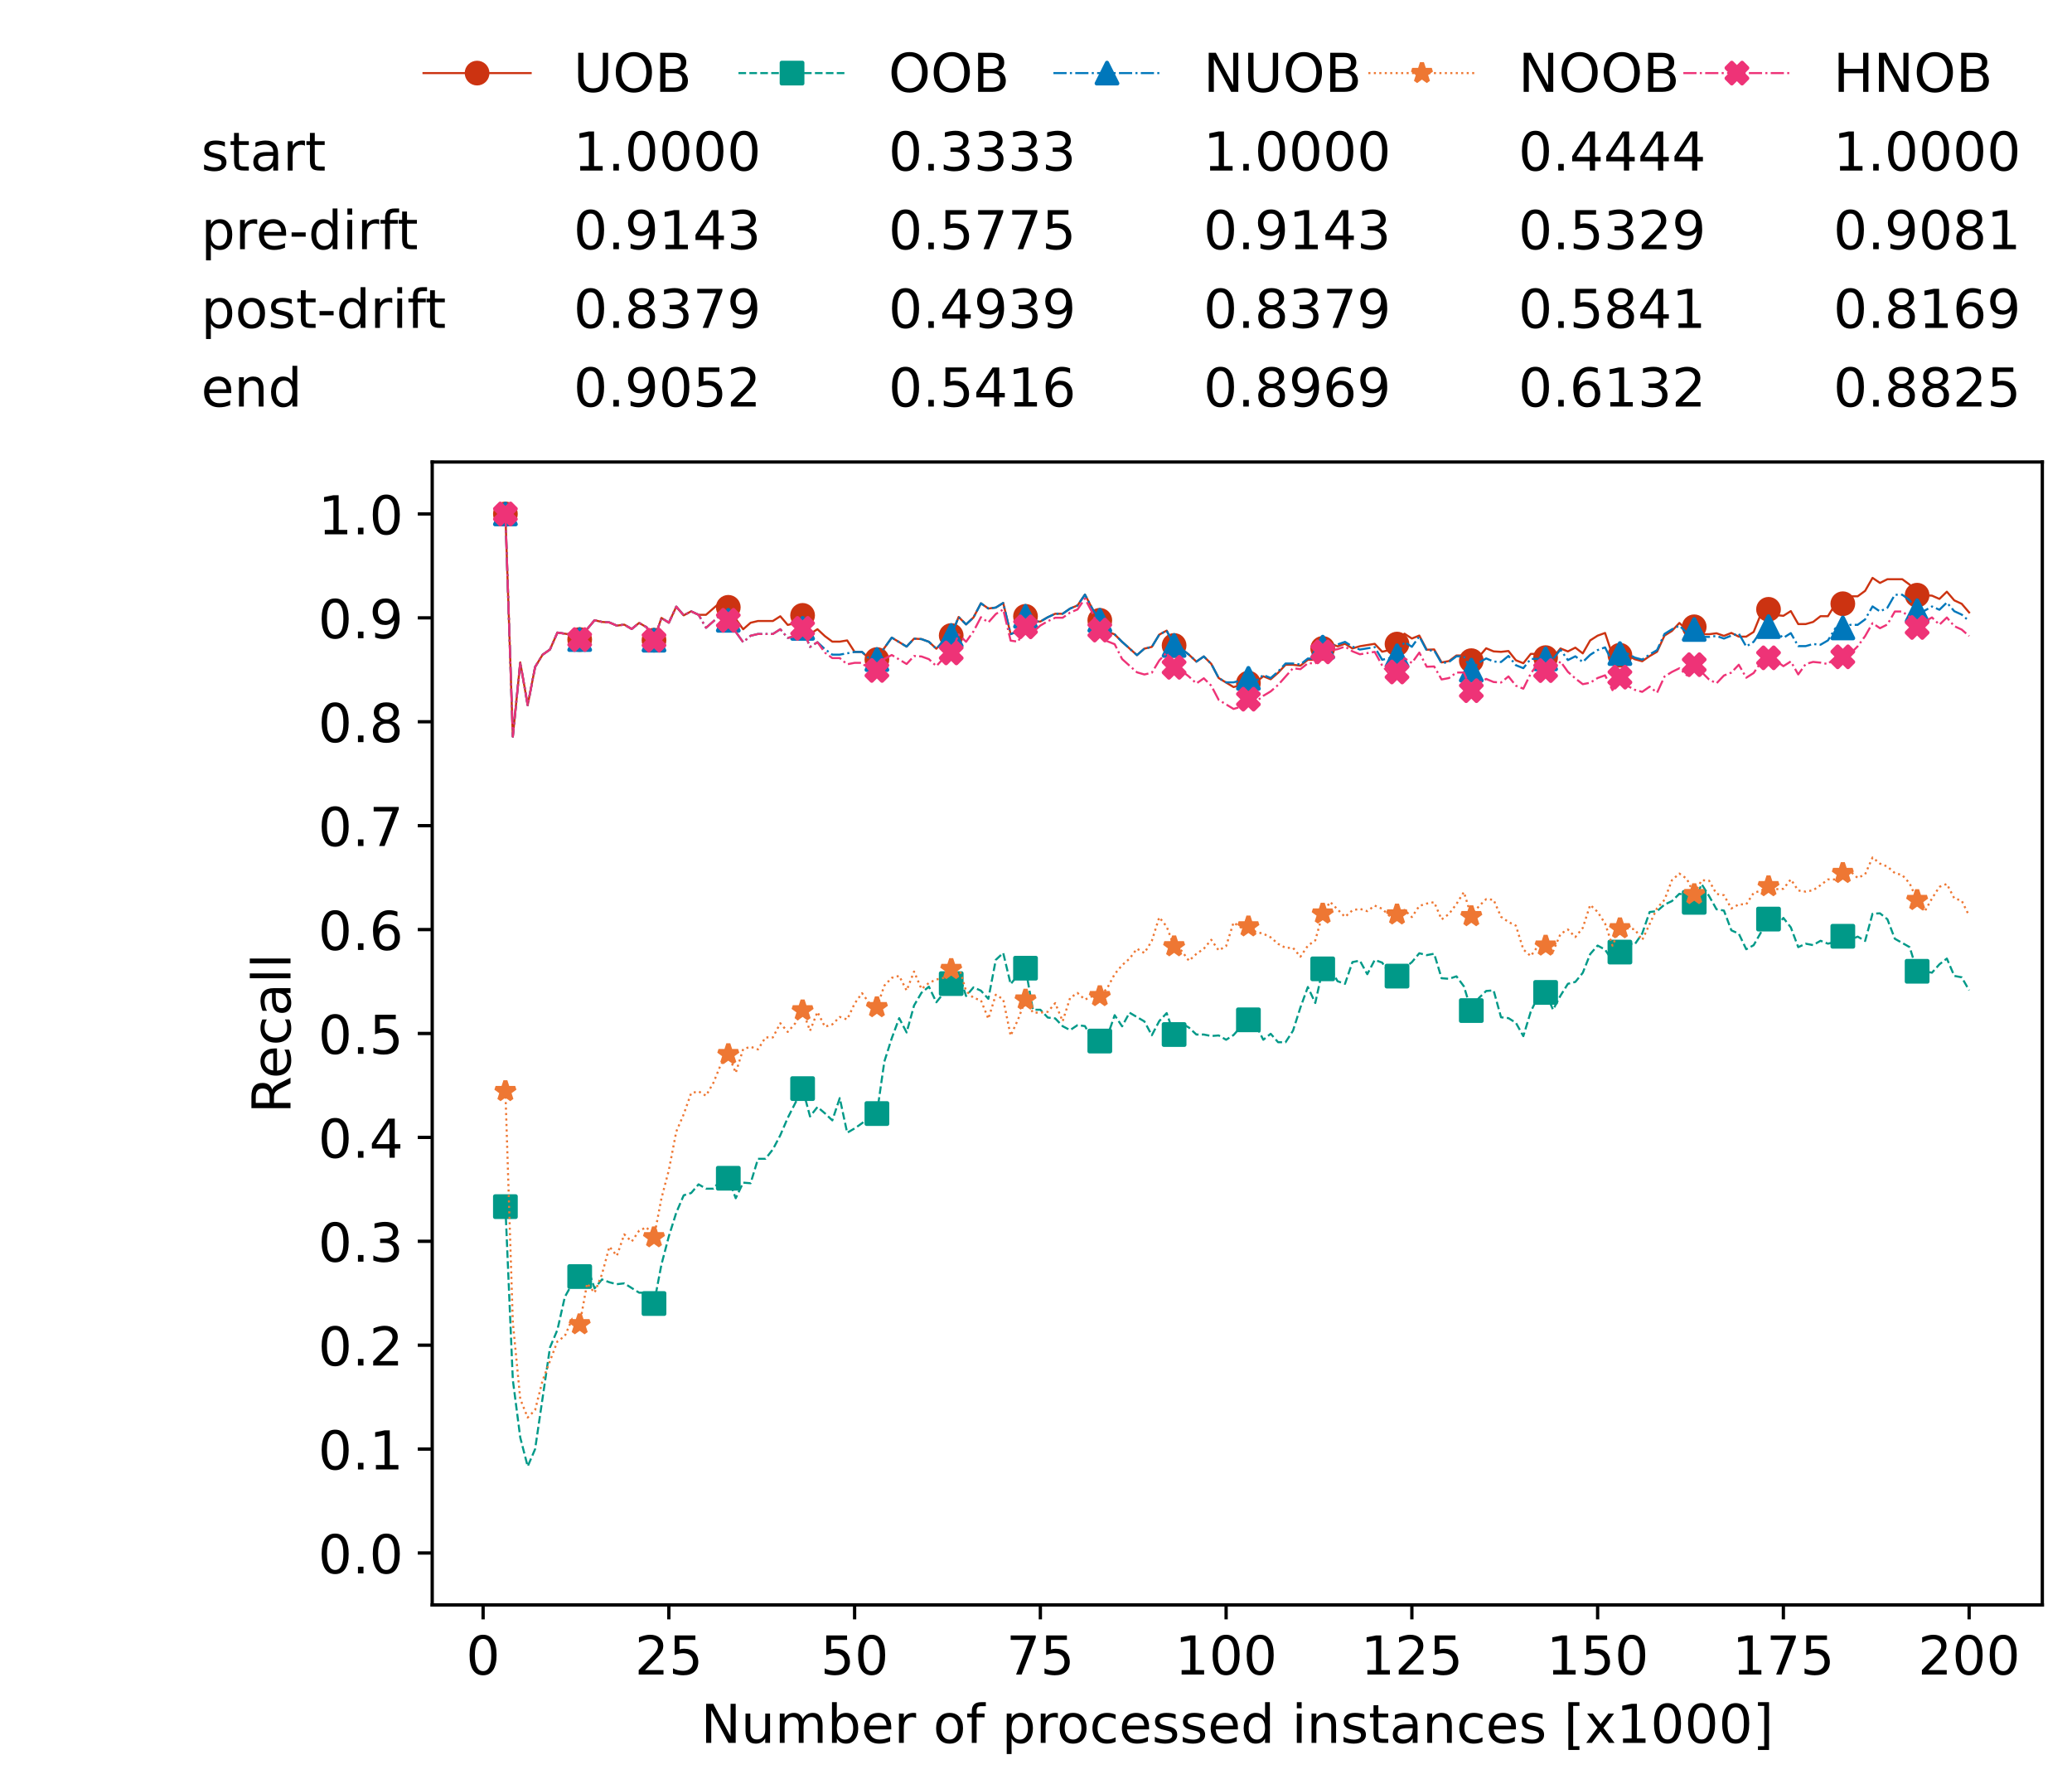 <?xml version="1.0" encoding="utf-8" standalone="no"?>
<!DOCTYPE svg PUBLIC "-//W3C//DTD SVG 1.1//EN"
  "http://www.w3.org/Graphics/SVG/1.1/DTD/svg11.dtd">
<!-- Created with matplotlib (https://matplotlib.org/) -->
<svg height="432.615pt" version="1.1" viewBox="0 0 502.65 432.615" width="502.65pt" xmlns="http://www.w3.org/2000/svg" xmlns:xlink="http://www.w3.org/1999/xlink">
 <defs>
  <style type="text/css">*{stroke-linecap:butt;stroke-linejoin:round;}</style>
 </defs>
 <g id="figure_1">
  <g id="patch_1">
   <path d="M 0 432.615 
L 502.65 432.615 
L 502.65 0 
L 0 0 
z
" style="fill:#ffffff;"/>
  </g>
  <g id="axes_1">
   <g id="patch_2">
    <path d="M 104.85 389.252 
L 495.45 389.252 
L 495.45 112.052 
L 104.85 112.052 
z
" style="fill:#ffffff;"/>
   </g>
   <g id="matplotlib.axis_1">
    <g id="xtick_1">
     <g id="line2d_1">
      <defs>
       <path d="M 0 0 
L 0 3.5 
" id="m59ca1cee31" style="stroke:#000000;stroke-width:0.8;"/>
      </defs>
      <g>
       <use style="stroke:#000000;stroke-width:0.8;" x="117.197" xlink:href="#m59ca1cee31" y="389.252"/>
      </g>
     </g>
     <g id="text_1">
      <!-- 0 -->
      <g transform="translate(113.061 406.13)scale(0.13 -0.13)">
       <defs>
        <path d="M 31.781 66.406 
Q 24.172 66.406 20.328 58.906 
Q 16.5 51.422 16.5 36.375 
Q 16.5 21.391 20.328 13.891 
Q 24.172 6.391 31.781 6.391 
Q 39.453 6.391 43.281 13.891 
Q 47.125 21.391 47.125 36.375 
Q 47.125 51.422 43.281 58.906 
Q 39.453 66.406 31.781 66.406 
z
M 31.781 74.219 
Q 44.047 74.219 50.516 64.516 
Q 56.984 54.828 56.984 36.375 
Q 56.984 17.969 50.516 8.266 
Q 44.047 -1.422 31.781 -1.422 
Q 19.531 -1.422 13.062 8.266 
Q 6.594 17.969 6.594 36.375 
Q 6.594 54.828 13.062 64.516 
Q 19.531 74.219 31.781 74.219 
z
" id="DejaVuSans-48"/>
       </defs>
       <use xlink:href="#DejaVuSans-48"/>
      </g>
     </g>
    </g>
    <g id="xtick_2">
     <g id="line2d_2">
      <g>
       <use style="stroke:#000000;stroke-width:0.8;" x="162.259" xlink:href="#m59ca1cee31" y="389.252"/>
      </g>
     </g>
     <g id="text_2">
      <!-- 25 -->
      <g transform="translate(153.988 406.13)scale(0.13 -0.13)">
       <defs>
        <path d="M 19.188 8.297 
L 53.609 8.297 
L 53.609 0 
L 7.328 0 
L 7.328 8.297 
Q 12.938 14.109 22.625 23.891 
Q 32.328 33.688 34.812 36.531 
Q 39.547 41.844 41.422 45.531 
Q 43.312 49.219 43.312 52.781 
Q 43.312 58.594 39.234 62.25 
Q 35.156 65.922 28.609 65.922 
Q 23.969 65.922 18.812 64.312 
Q 13.672 62.703 7.812 59.422 
L 7.812 69.391 
Q 13.766 71.781 18.938 73 
Q 24.125 74.219 28.422 74.219 
Q 39.75 74.219 46.484 68.547 
Q 53.219 62.891 53.219 53.422 
Q 53.219 48.922 51.531 44.891 
Q 49.859 40.875 45.406 35.406 
Q 44.188 33.984 37.641 27.219 
Q 31.109 20.453 19.188 8.297 
z
" id="DejaVuSans-50"/>
        <path d="M 10.797 72.906 
L 49.516 72.906 
L 49.516 64.594 
L 19.828 64.594 
L 19.828 46.734 
Q 21.969 47.469 24.109 47.828 
Q 26.266 48.188 28.422 48.188 
Q 40.625 48.188 47.75 41.5 
Q 54.891 34.812 54.891 23.391 
Q 54.891 11.625 47.562 5.094 
Q 40.234 -1.422 26.906 -1.422 
Q 22.312 -1.422 17.547 -0.641 
Q 12.797 0.141 7.719 1.703 
L 7.719 11.625 
Q 12.109 9.234 16.797 8.062 
Q 21.484 6.891 26.703 6.891 
Q 35.156 6.891 40.078 11.328 
Q 45.016 15.766 45.016 23.391 
Q 45.016 31 40.078 35.438 
Q 35.156 39.891 26.703 39.891 
Q 22.75 39.891 18.812 39.016 
Q 14.891 38.141 10.797 36.281 
z
" id="DejaVuSans-53"/>
       </defs>
       <use xlink:href="#DejaVuSans-50"/>
       <use x="63.623" xlink:href="#DejaVuSans-53"/>
      </g>
     </g>
    </g>
    <g id="xtick_3">
     <g id="line2d_3">
      <g>
       <use style="stroke:#000000;stroke-width:0.8;" x="207.322" xlink:href="#m59ca1cee31" y="389.252"/>
      </g>
     </g>
     <g id="text_3">
      <!-- 50 -->
      <g transform="translate(199.05 406.13)scale(0.13 -0.13)">
       <use xlink:href="#DejaVuSans-53"/>
       <use x="63.623" xlink:href="#DejaVuSans-48"/>
      </g>
     </g>
    </g>
    <g id="xtick_4">
     <g id="line2d_4">
      <g>
       <use style="stroke:#000000;stroke-width:0.8;" x="252.384" xlink:href="#m59ca1cee31" y="389.252"/>
      </g>
     </g>
     <g id="text_4">
      <!-- 75 -->
      <g transform="translate(244.113 406.13)scale(0.13 -0.13)">
       <defs>
        <path d="M 8.203 72.906 
L 55.078 72.906 
L 55.078 68.703 
L 28.609 0 
L 18.312 0 
L 43.219 64.594 
L 8.203 64.594 
z
" id="DejaVuSans-55"/>
       </defs>
       <use xlink:href="#DejaVuSans-55"/>
       <use x="63.623" xlink:href="#DejaVuSans-53"/>
      </g>
     </g>
    </g>
    <g id="xtick_5">
     <g id="line2d_5">
      <g>
       <use style="stroke:#000000;stroke-width:0.8;" x="297.446" xlink:href="#m59ca1cee31" y="389.252"/>
      </g>
     </g>
     <g id="text_5">
      <!-- 100 -->
      <g transform="translate(285.039 406.13)scale(0.13 -0.13)">
       <defs>
        <path d="M 12.406 8.297 
L 28.516 8.297 
L 28.516 63.922 
L 10.984 60.406 
L 10.984 69.391 
L 28.422 72.906 
L 38.281 72.906 
L 38.281 8.297 
L 54.391 8.297 
L 54.391 0 
L 12.406 0 
z
" id="DejaVuSans-49"/>
       </defs>
       <use xlink:href="#DejaVuSans-49"/>
       <use x="63.623" xlink:href="#DejaVuSans-48"/>
       <use x="127.246" xlink:href="#DejaVuSans-48"/>
      </g>
     </g>
    </g>
    <g id="xtick_6">
     <g id="line2d_6">
      <g>
       <use style="stroke:#000000;stroke-width:0.8;" x="342.509" xlink:href="#m59ca1cee31" y="389.252"/>
      </g>
     </g>
     <g id="text_6">
      <!-- 125 -->
      <g transform="translate(330.102 406.13)scale(0.13 -0.13)">
       <use xlink:href="#DejaVuSans-49"/>
       <use x="63.623" xlink:href="#DejaVuSans-50"/>
       <use x="127.246" xlink:href="#DejaVuSans-53"/>
      </g>
     </g>
    </g>
    <g id="xtick_7">
     <g id="line2d_7">
      <g>
       <use style="stroke:#000000;stroke-width:0.8;" x="387.571" xlink:href="#m59ca1cee31" y="389.252"/>
      </g>
     </g>
     <g id="text_7">
      <!-- 150 -->
      <g transform="translate(375.164 406.13)scale(0.13 -0.13)">
       <use xlink:href="#DejaVuSans-49"/>
       <use x="63.623" xlink:href="#DejaVuSans-53"/>
       <use x="127.246" xlink:href="#DejaVuSans-48"/>
      </g>
     </g>
    </g>
    <g id="xtick_8">
     <g id="line2d_8">
      <g>
       <use style="stroke:#000000;stroke-width:0.8;" x="432.633" xlink:href="#m59ca1cee31" y="389.252"/>
      </g>
     </g>
     <g id="text_8">
      <!-- 175 -->
      <g transform="translate(420.226 406.13)scale(0.13 -0.13)">
       <use xlink:href="#DejaVuSans-49"/>
       <use x="63.623" xlink:href="#DejaVuSans-55"/>
       <use x="127.246" xlink:href="#DejaVuSans-53"/>
      </g>
     </g>
    </g>
    <g id="xtick_9">
     <g id="line2d_9">
      <g>
       <use style="stroke:#000000;stroke-width:0.8;" x="477.695" xlink:href="#m59ca1cee31" y="389.252"/>
      </g>
     </g>
     <g id="text_9">
      <!-- 200 -->
      <g transform="translate(465.289 406.13)scale(0.13 -0.13)">
       <use xlink:href="#DejaVuSans-50"/>
       <use x="63.623" xlink:href="#DejaVuSans-48"/>
       <use x="127.246" xlink:href="#DejaVuSans-48"/>
      </g>
     </g>
    </g>
    <g id="text_10">
     <!-- Number of processed instances [x1000] -->
     <g transform="translate(170.025 422.711)scale(0.13 -0.13)">
      <defs>
       <path d="M 9.812 72.906 
L 23.094 72.906 
L 55.422 11.922 
L 55.422 72.906 
L 64.984 72.906 
L 64.984 0 
L 51.703 0 
L 19.391 60.984 
L 19.391 0 
L 9.812 0 
z
" id="DejaVuSans-78"/>
       <path d="M 8.5 21.578 
L 8.5 54.688 
L 17.484 54.688 
L 17.484 21.922 
Q 17.484 14.156 20.5 10.266 
Q 23.531 6.391 29.594 6.391 
Q 36.859 6.391 41.078 11.031 
Q 45.312 15.672 45.312 23.688 
L 45.312 54.688 
L 54.297 54.688 
L 54.297 0 
L 45.312 0 
L 45.312 8.406 
Q 42.047 3.422 37.719 1 
Q 33.406 -1.422 27.688 -1.422 
Q 18.266 -1.422 13.375 4.438 
Q 8.5 10.297 8.5 21.578 
z
M 31.109 56 
z
" id="DejaVuSans-117"/>
       <path d="M 52 44.188 
Q 55.375 50.25 60.062 53.125 
Q 64.75 56 71.094 56 
Q 79.641 56 84.281 50.016 
Q 88.922 44.047 88.922 33.016 
L 88.922 0 
L 79.891 0 
L 79.891 32.719 
Q 79.891 40.578 77.094 44.375 
Q 74.312 48.188 68.609 48.188 
Q 61.625 48.188 57.562 43.547 
Q 53.516 38.922 53.516 30.906 
L 53.516 0 
L 44.484 0 
L 44.484 32.719 
Q 44.484 40.625 41.703 44.406 
Q 38.922 48.188 33.109 48.188 
Q 26.219 48.188 22.156 43.531 
Q 18.109 38.875 18.109 30.906 
L 18.109 0 
L 9.078 0 
L 9.078 54.688 
L 18.109 54.688 
L 18.109 46.188 
Q 21.188 51.219 25.484 53.609 
Q 29.781 56 35.688 56 
Q 41.656 56 45.828 52.969 
Q 50 49.953 52 44.188 
z
" id="DejaVuSans-109"/>
       <path d="M 48.688 27.297 
Q 48.688 37.203 44.609 42.844 
Q 40.531 48.484 33.406 48.484 
Q 26.266 48.484 22.188 42.844 
Q 18.109 37.203 18.109 27.297 
Q 18.109 17.391 22.188 11.75 
Q 26.266 6.109 33.406 6.109 
Q 40.531 6.109 44.609 11.75 
Q 48.688 17.391 48.688 27.297 
z
M 18.109 46.391 
Q 20.953 51.266 25.266 53.625 
Q 29.594 56 35.594 56 
Q 45.562 56 51.781 48.094 
Q 58.016 40.188 58.016 27.297 
Q 58.016 14.406 51.781 6.484 
Q 45.562 -1.422 35.594 -1.422 
Q 29.594 -1.422 25.266 0.953 
Q 20.953 3.328 18.109 8.203 
L 18.109 0 
L 9.078 0 
L 9.078 75.984 
L 18.109 75.984 
z
" id="DejaVuSans-98"/>
       <path d="M 56.203 29.594 
L 56.203 25.203 
L 14.891 25.203 
Q 15.484 15.922 20.484 11.062 
Q 25.484 6.203 34.422 6.203 
Q 39.594 6.203 44.453 7.469 
Q 49.312 8.734 54.109 11.281 
L 54.109 2.781 
Q 49.266 0.734 44.188 -0.344 
Q 39.109 -1.422 33.891 -1.422 
Q 20.797 -1.422 13.156 6.188 
Q 5.516 13.812 5.516 26.812 
Q 5.516 40.234 12.766 48.109 
Q 20.016 56 32.328 56 
Q 43.359 56 49.781 48.891 
Q 56.203 41.797 56.203 29.594 
z
M 47.219 32.234 
Q 47.125 39.594 43.094 43.984 
Q 39.062 48.391 32.422 48.391 
Q 24.906 48.391 20.391 44.141 
Q 15.875 39.891 15.188 32.172 
z
" id="DejaVuSans-101"/>
       <path d="M 41.109 46.297 
Q 39.594 47.172 37.812 47.578 
Q 36.031 48 33.891 48 
Q 26.266 48 22.188 43.047 
Q 18.109 38.094 18.109 28.812 
L 18.109 0 
L 9.078 0 
L 9.078 54.688 
L 18.109 54.688 
L 18.109 46.188 
Q 20.953 51.172 25.484 53.578 
Q 30.031 56 36.531 56 
Q 37.453 56 38.578 55.875 
Q 39.703 55.766 41.062 55.516 
z
" id="DejaVuSans-114"/>
       <path id="DejaVuSans-32"/>
       <path d="M 30.609 48.391 
Q 23.391 48.391 19.188 42.75 
Q 14.984 37.109 14.984 27.297 
Q 14.984 17.484 19.156 11.844 
Q 23.344 6.203 30.609 6.203 
Q 37.797 6.203 41.984 11.859 
Q 46.188 17.531 46.188 27.297 
Q 46.188 37.016 41.984 42.703 
Q 37.797 48.391 30.609 48.391 
z
M 30.609 56 
Q 42.328 56 49.016 48.375 
Q 55.719 40.766 55.719 27.297 
Q 55.719 13.875 49.016 6.219 
Q 42.328 -1.422 30.609 -1.422 
Q 18.844 -1.422 12.172 6.219 
Q 5.516 13.875 5.516 27.297 
Q 5.516 40.766 12.172 48.375 
Q 18.844 56 30.609 56 
z
" id="DejaVuSans-111"/>
       <path d="M 37.109 75.984 
L 37.109 68.5 
L 28.516 68.5 
Q 23.688 68.5 21.797 66.547 
Q 19.922 64.594 19.922 59.516 
L 19.922 54.688 
L 34.719 54.688 
L 34.719 47.703 
L 19.922 47.703 
L 19.922 0 
L 10.891 0 
L 10.891 47.703 
L 2.297 47.703 
L 2.297 54.688 
L 10.891 54.688 
L 10.891 58.5 
Q 10.891 67.625 15.141 71.797 
Q 19.391 75.984 28.609 75.984 
z
" id="DejaVuSans-102"/>
       <path d="M 18.109 8.203 
L 18.109 -20.797 
L 9.078 -20.797 
L 9.078 54.688 
L 18.109 54.688 
L 18.109 46.391 
Q 20.953 51.266 25.266 53.625 
Q 29.594 56 35.594 56 
Q 45.562 56 51.781 48.094 
Q 58.016 40.188 58.016 27.297 
Q 58.016 14.406 51.781 6.484 
Q 45.562 -1.422 35.594 -1.422 
Q 29.594 -1.422 25.266 0.953 
Q 20.953 3.328 18.109 8.203 
z
M 48.688 27.297 
Q 48.688 37.203 44.609 42.844 
Q 40.531 48.484 33.406 48.484 
Q 26.266 48.484 22.188 42.844 
Q 18.109 37.203 18.109 27.297 
Q 18.109 17.391 22.188 11.75 
Q 26.266 6.109 33.406 6.109 
Q 40.531 6.109 44.609 11.75 
Q 48.688 17.391 48.688 27.297 
z
" id="DejaVuSans-112"/>
       <path d="M 48.781 52.594 
L 48.781 44.188 
Q 44.969 46.297 41.141 47.344 
Q 37.312 48.391 33.406 48.391 
Q 24.656 48.391 19.812 42.844 
Q 14.984 37.312 14.984 27.297 
Q 14.984 17.281 19.812 11.734 
Q 24.656 6.203 33.406 6.203 
Q 37.312 6.203 41.141 7.25 
Q 44.969 8.297 48.781 10.406 
L 48.781 2.094 
Q 45.016 0.344 40.984 -0.531 
Q 36.969 -1.422 32.422 -1.422 
Q 20.062 -1.422 12.781 6.344 
Q 5.516 14.109 5.516 27.297 
Q 5.516 40.672 12.859 48.328 
Q 20.219 56 33.016 56 
Q 37.156 56 41.109 55.141 
Q 45.062 54.297 48.781 52.594 
z
" id="DejaVuSans-99"/>
       <path d="M 44.281 53.078 
L 44.281 44.578 
Q 40.484 46.531 36.375 47.5 
Q 32.281 48.484 27.875 48.484 
Q 21.188 48.484 17.844 46.438 
Q 14.5 44.391 14.5 40.281 
Q 14.5 37.156 16.891 35.375 
Q 19.281 33.594 26.516 31.984 
L 29.594 31.297 
Q 39.156 29.25 43.188 25.516 
Q 47.219 21.781 47.219 15.094 
Q 47.219 7.469 41.188 3.016 
Q 35.156 -1.422 24.609 -1.422 
Q 20.219 -1.422 15.453 -0.562 
Q 10.688 0.297 5.422 2 
L 5.422 11.281 
Q 10.406 8.688 15.234 7.391 
Q 20.062 6.109 24.812 6.109 
Q 31.156 6.109 34.562 8.281 
Q 37.984 10.453 37.984 14.406 
Q 37.984 18.062 35.516 20.016 
Q 33.062 21.969 24.703 23.781 
L 21.578 24.516 
Q 13.234 26.266 9.516 29.906 
Q 5.812 33.547 5.812 39.891 
Q 5.812 47.609 11.281 51.797 
Q 16.75 56 26.812 56 
Q 31.781 56 36.172 55.266 
Q 40.578 54.547 44.281 53.078 
z
" id="DejaVuSans-115"/>
       <path d="M 45.406 46.391 
L 45.406 75.984 
L 54.391 75.984 
L 54.391 0 
L 45.406 0 
L 45.406 8.203 
Q 42.578 3.328 38.25 0.953 
Q 33.938 -1.422 27.875 -1.422 
Q 17.969 -1.422 11.734 6.484 
Q 5.516 14.406 5.516 27.297 
Q 5.516 40.188 11.734 48.094 
Q 17.969 56 27.875 56 
Q 33.938 56 38.25 53.625 
Q 42.578 51.266 45.406 46.391 
z
M 14.797 27.297 
Q 14.797 17.391 18.875 11.75 
Q 22.953 6.109 30.078 6.109 
Q 37.203 6.109 41.297 11.75 
Q 45.406 17.391 45.406 27.297 
Q 45.406 37.203 41.297 42.844 
Q 37.203 48.484 30.078 48.484 
Q 22.953 48.484 18.875 42.844 
Q 14.797 37.203 14.797 27.297 
z
" id="DejaVuSans-100"/>
       <path d="M 9.422 54.688 
L 18.406 54.688 
L 18.406 0 
L 9.422 0 
z
M 9.422 75.984 
L 18.406 75.984 
L 18.406 64.594 
L 9.422 64.594 
z
" id="DejaVuSans-105"/>
       <path d="M 54.891 33.016 
L 54.891 0 
L 45.906 0 
L 45.906 32.719 
Q 45.906 40.484 42.875 44.328 
Q 39.844 48.188 33.797 48.188 
Q 26.516 48.188 22.312 43.547 
Q 18.109 38.922 18.109 30.906 
L 18.109 0 
L 9.078 0 
L 9.078 54.688 
L 18.109 54.688 
L 18.109 46.188 
Q 21.344 51.125 25.703 53.562 
Q 30.078 56 35.797 56 
Q 45.219 56 50.047 50.172 
Q 54.891 44.344 54.891 33.016 
z
" id="DejaVuSans-110"/>
       <path d="M 18.312 70.219 
L 18.312 54.688 
L 36.812 54.688 
L 36.812 47.703 
L 18.312 47.703 
L 18.312 18.016 
Q 18.312 11.328 20.141 9.422 
Q 21.969 7.516 27.594 7.516 
L 36.812 7.516 
L 36.812 0 
L 27.594 0 
Q 17.188 0 13.234 3.875 
Q 9.281 7.766 9.281 18.016 
L 9.281 47.703 
L 2.688 47.703 
L 2.688 54.688 
L 9.281 54.688 
L 9.281 70.219 
z
" id="DejaVuSans-116"/>
       <path d="M 34.281 27.484 
Q 23.391 27.484 19.188 25 
Q 14.984 22.516 14.984 16.5 
Q 14.984 11.719 18.141 8.906 
Q 21.297 6.109 26.703 6.109 
Q 34.188 6.109 38.703 11.406 
Q 43.219 16.703 43.219 25.484 
L 43.219 27.484 
z
M 52.203 31.203 
L 52.203 0 
L 43.219 0 
L 43.219 8.297 
Q 40.141 3.328 35.547 0.953 
Q 30.953 -1.422 24.312 -1.422 
Q 15.922 -1.422 10.953 3.297 
Q 6 8.016 6 15.922 
Q 6 25.141 12.172 29.828 
Q 18.359 34.516 30.609 34.516 
L 43.219 34.516 
L 43.219 35.406 
Q 43.219 41.609 39.141 45 
Q 35.062 48.391 27.688 48.391 
Q 23 48.391 18.547 47.266 
Q 14.109 46.141 10.016 43.891 
L 10.016 52.203 
Q 14.938 54.109 19.578 55.047 
Q 24.219 56 28.609 56 
Q 40.484 56 46.344 49.844 
Q 52.203 43.703 52.203 31.203 
z
" id="DejaVuSans-97"/>
       <path d="M 8.594 75.984 
L 29.297 75.984 
L 29.297 69 
L 17.578 69 
L 17.578 -6.203 
L 29.297 -6.203 
L 29.297 -13.188 
L 8.594 -13.188 
z
" id="DejaVuSans-91"/>
       <path d="M 54.891 54.688 
L 35.109 28.078 
L 55.906 0 
L 45.312 0 
L 29.391 21.484 
L 13.484 0 
L 2.875 0 
L 24.125 28.609 
L 4.688 54.688 
L 15.281 54.688 
L 29.781 35.203 
L 44.281 54.688 
z
" id="DejaVuSans-120"/>
       <path d="M 30.422 75.984 
L 30.422 -13.188 
L 9.719 -13.188 
L 9.719 -6.203 
L 21.391 -6.203 
L 21.391 69 
L 9.719 69 
L 9.719 75.984 
z
" id="DejaVuSans-93"/>
      </defs>
      <use xlink:href="#DejaVuSans-78"/>
      <use x="74.805" xlink:href="#DejaVuSans-117"/>
      <use x="138.184" xlink:href="#DejaVuSans-109"/>
      <use x="235.596" xlink:href="#DejaVuSans-98"/>
      <use x="299.072" xlink:href="#DejaVuSans-101"/>
      <use x="360.596" xlink:href="#DejaVuSans-114"/>
      <use x="401.709" xlink:href="#DejaVuSans-32"/>
      <use x="433.496" xlink:href="#DejaVuSans-111"/>
      <use x="494.678" xlink:href="#DejaVuSans-102"/>
      <use x="529.883" xlink:href="#DejaVuSans-32"/>
      <use x="561.67" xlink:href="#DejaVuSans-112"/>
      <use x="625.146" xlink:href="#DejaVuSans-114"/>
      <use x="664.01" xlink:href="#DejaVuSans-111"/>
      <use x="725.191" xlink:href="#DejaVuSans-99"/>
      <use x="780.172" xlink:href="#DejaVuSans-101"/>
      <use x="841.695" xlink:href="#DejaVuSans-115"/>
      <use x="893.795" xlink:href="#DejaVuSans-115"/>
      <use x="945.895" xlink:href="#DejaVuSans-101"/>
      <use x="1007.418" xlink:href="#DejaVuSans-100"/>
      <use x="1070.895" xlink:href="#DejaVuSans-32"/>
      <use x="1102.682" xlink:href="#DejaVuSans-105"/>
      <use x="1130.465" xlink:href="#DejaVuSans-110"/>
      <use x="1193.844" xlink:href="#DejaVuSans-115"/>
      <use x="1245.943" xlink:href="#DejaVuSans-116"/>
      <use x="1285.152" xlink:href="#DejaVuSans-97"/>
      <use x="1346.432" xlink:href="#DejaVuSans-110"/>
      <use x="1409.811" xlink:href="#DejaVuSans-99"/>
      <use x="1464.791" xlink:href="#DejaVuSans-101"/>
      <use x="1526.314" xlink:href="#DejaVuSans-115"/>
      <use x="1578.414" xlink:href="#DejaVuSans-32"/>
      <use x="1610.201" xlink:href="#DejaVuSans-91"/>
      <use x="1649.215" xlink:href="#DejaVuSans-120"/>
      <use x="1708.395" xlink:href="#DejaVuSans-49"/>
      <use x="1772.018" xlink:href="#DejaVuSans-48"/>
      <use x="1835.641" xlink:href="#DejaVuSans-48"/>
      <use x="1899.264" xlink:href="#DejaVuSans-48"/>
      <use x="1962.887" xlink:href="#DejaVuSans-93"/>
     </g>
    </g>
   </g>
   <g id="matplotlib.axis_2">
    <g id="ytick_1">
     <g id="line2d_10">
      <defs>
       <path d="M 0 0 
L -3.5 0 
" id="m7c2c088901" style="stroke:#000000;stroke-width:0.8;"/>
      </defs>
      <g>
       <use style="stroke:#000000;stroke-width:0.8;" x="104.85" xlink:href="#m7c2c088901" y="376.652"/>
      </g>
     </g>
     <g id="text_11">
      <!-- 0.0 -->
      <g transform="translate(77.176 381.591)scale(0.13 -0.13)">
       <defs>
        <path d="M 10.688 12.406 
L 21 12.406 
L 21 0 
L 10.688 0 
z
" id="DejaVuSans-46"/>
       </defs>
       <use xlink:href="#DejaVuSans-48"/>
       <use x="63.623" xlink:href="#DejaVuSans-46"/>
       <use x="95.41" xlink:href="#DejaVuSans-48"/>
      </g>
     </g>
    </g>
    <g id="ytick_2">
     <g id="line2d_11">
      <g>
       <use style="stroke:#000000;stroke-width:0.8;" x="104.85" xlink:href="#m7c2c088901" y="351.452"/>
      </g>
     </g>
     <g id="text_12">
      <!-- 0.1 -->
      <g transform="translate(77.176 356.391)scale(0.13 -0.13)">
       <use xlink:href="#DejaVuSans-48"/>
       <use x="63.623" xlink:href="#DejaVuSans-46"/>
       <use x="95.41" xlink:href="#DejaVuSans-49"/>
      </g>
     </g>
    </g>
    <g id="ytick_3">
     <g id="line2d_12">
      <g>
       <use style="stroke:#000000;stroke-width:0.8;" x="104.85" xlink:href="#m7c2c088901" y="326.252"/>
      </g>
     </g>
     <g id="text_13">
      <!-- 0.2 -->
      <g transform="translate(77.176 331.191)scale(0.13 -0.13)">
       <use xlink:href="#DejaVuSans-48"/>
       <use x="63.623" xlink:href="#DejaVuSans-46"/>
       <use x="95.41" xlink:href="#DejaVuSans-50"/>
      </g>
     </g>
    </g>
    <g id="ytick_4">
     <g id="line2d_13">
      <g>
       <use style="stroke:#000000;stroke-width:0.8;" x="104.85" xlink:href="#m7c2c088901" y="301.052"/>
      </g>
     </g>
     <g id="text_14">
      <!-- 0.3 -->
      <g transform="translate(77.176 305.991)scale(0.13 -0.13)">
       <defs>
        <path d="M 40.578 39.312 
Q 47.656 37.797 51.625 33 
Q 55.609 28.219 55.609 21.188 
Q 55.609 10.406 48.188 4.484 
Q 40.766 -1.422 27.094 -1.422 
Q 22.516 -1.422 17.656 -0.516 
Q 12.797 0.391 7.625 2.203 
L 7.625 11.719 
Q 11.719 9.328 16.594 8.109 
Q 21.484 6.891 26.812 6.891 
Q 36.078 6.891 40.938 10.547 
Q 45.797 14.203 45.797 21.188 
Q 45.797 27.641 41.281 31.266 
Q 36.766 34.906 28.719 34.906 
L 20.219 34.906 
L 20.219 43.016 
L 29.109 43.016 
Q 36.375 43.016 40.234 45.922 
Q 44.094 48.828 44.094 54.297 
Q 44.094 59.906 40.109 62.906 
Q 36.141 65.922 28.719 65.922 
Q 24.656 65.922 20.016 65.031 
Q 15.375 64.156 9.812 62.312 
L 9.812 71.094 
Q 15.438 72.656 20.344 73.438 
Q 25.25 74.219 29.594 74.219 
Q 40.828 74.219 47.359 69.109 
Q 53.906 64.016 53.906 55.328 
Q 53.906 49.266 50.438 45.094 
Q 46.969 40.922 40.578 39.312 
z
" id="DejaVuSans-51"/>
       </defs>
       <use xlink:href="#DejaVuSans-48"/>
       <use x="63.623" xlink:href="#DejaVuSans-46"/>
       <use x="95.41" xlink:href="#DejaVuSans-51"/>
      </g>
     </g>
    </g>
    <g id="ytick_5">
     <g id="line2d_14">
      <g>
       <use style="stroke:#000000;stroke-width:0.8;" x="104.85" xlink:href="#m7c2c088901" y="275.852"/>
      </g>
     </g>
     <g id="text_15">
      <!-- 0.4 -->
      <g transform="translate(77.176 280.791)scale(0.13 -0.13)">
       <defs>
        <path d="M 37.797 64.312 
L 12.891 25.391 
L 37.797 25.391 
z
M 35.203 72.906 
L 47.609 72.906 
L 47.609 25.391 
L 58.016 25.391 
L 58.016 17.188 
L 47.609 17.188 
L 47.609 0 
L 37.797 0 
L 37.797 17.188 
L 4.891 17.188 
L 4.891 26.703 
z
" id="DejaVuSans-52"/>
       </defs>
       <use xlink:href="#DejaVuSans-48"/>
       <use x="63.623" xlink:href="#DejaVuSans-46"/>
       <use x="95.41" xlink:href="#DejaVuSans-52"/>
      </g>
     </g>
    </g>
    <g id="ytick_6">
     <g id="line2d_15">
      <g>
       <use style="stroke:#000000;stroke-width:0.8;" x="104.85" xlink:href="#m7c2c088901" y="250.652"/>
      </g>
     </g>
     <g id="text_16">
      <!-- 0.5 -->
      <g transform="translate(77.176 255.591)scale(0.13 -0.13)">
       <use xlink:href="#DejaVuSans-48"/>
       <use x="63.623" xlink:href="#DejaVuSans-46"/>
       <use x="95.41" xlink:href="#DejaVuSans-53"/>
      </g>
     </g>
    </g>
    <g id="ytick_7">
     <g id="line2d_16">
      <g>
       <use style="stroke:#000000;stroke-width:0.8;" x="104.85" xlink:href="#m7c2c088901" y="225.452"/>
      </g>
     </g>
     <g id="text_17">
      <!-- 0.6 -->
      <g transform="translate(77.176 230.391)scale(0.13 -0.13)">
       <defs>
        <path d="M 33.016 40.375 
Q 26.375 40.375 22.484 35.828 
Q 18.609 31.297 18.609 23.391 
Q 18.609 15.531 22.484 10.953 
Q 26.375 6.391 33.016 6.391 
Q 39.656 6.391 43.531 10.953 
Q 47.406 15.531 47.406 23.391 
Q 47.406 31.297 43.531 35.828 
Q 39.656 40.375 33.016 40.375 
z
M 52.594 71.297 
L 52.594 62.312 
Q 48.875 64.062 45.094 64.984 
Q 41.312 65.922 37.594 65.922 
Q 27.828 65.922 22.672 59.328 
Q 17.531 52.734 16.797 39.406 
Q 19.672 43.656 24.016 45.922 
Q 28.375 48.188 33.594 48.188 
Q 44.578 48.188 50.953 41.516 
Q 57.328 34.859 57.328 23.391 
Q 57.328 12.156 50.688 5.359 
Q 44.047 -1.422 33.016 -1.422 
Q 20.359 -1.422 13.672 8.266 
Q 6.984 17.969 6.984 36.375 
Q 6.984 53.656 15.188 63.938 
Q 23.391 74.219 37.203 74.219 
Q 40.922 74.219 44.703 73.484 
Q 48.484 72.75 52.594 71.297 
z
" id="DejaVuSans-54"/>
       </defs>
       <use xlink:href="#DejaVuSans-48"/>
       <use x="63.623" xlink:href="#DejaVuSans-46"/>
       <use x="95.41" xlink:href="#DejaVuSans-54"/>
      </g>
     </g>
    </g>
    <g id="ytick_8">
     <g id="line2d_17">
      <g>
       <use style="stroke:#000000;stroke-width:0.8;" x="104.85" xlink:href="#m7c2c088901" y="200.252"/>
      </g>
     </g>
     <g id="text_18">
      <!-- 0.7 -->
      <g transform="translate(77.176 205.191)scale(0.13 -0.13)">
       <use xlink:href="#DejaVuSans-48"/>
       <use x="63.623" xlink:href="#DejaVuSans-46"/>
       <use x="95.41" xlink:href="#DejaVuSans-55"/>
      </g>
     </g>
    </g>
    <g id="ytick_9">
     <g id="line2d_18">
      <g>
       <use style="stroke:#000000;stroke-width:0.8;" x="104.85" xlink:href="#m7c2c088901" y="175.052"/>
      </g>
     </g>
     <g id="text_19">
      <!-- 0.8 -->
      <g transform="translate(77.176 179.991)scale(0.13 -0.13)">
       <defs>
        <path d="M 31.781 34.625 
Q 24.75 34.625 20.719 30.859 
Q 16.703 27.094 16.703 20.516 
Q 16.703 13.922 20.719 10.156 
Q 24.75 6.391 31.781 6.391 
Q 38.812 6.391 42.859 10.172 
Q 46.922 13.969 46.922 20.516 
Q 46.922 27.094 42.891 30.859 
Q 38.875 34.625 31.781 34.625 
z
M 21.922 38.812 
Q 15.578 40.375 12.031 44.719 
Q 8.5 49.078 8.5 55.328 
Q 8.5 64.062 14.719 69.141 
Q 20.953 74.219 31.781 74.219 
Q 42.672 74.219 48.875 69.141 
Q 55.078 64.062 55.078 55.328 
Q 55.078 49.078 51.531 44.719 
Q 48 40.375 41.703 38.812 
Q 48.828 37.156 52.797 32.312 
Q 56.781 27.484 56.781 20.516 
Q 56.781 9.906 50.312 4.234 
Q 43.844 -1.422 31.781 -1.422 
Q 19.734 -1.422 13.25 4.234 
Q 6.781 9.906 6.781 20.516 
Q 6.781 27.484 10.781 32.312 
Q 14.797 37.156 21.922 38.812 
z
M 18.312 54.391 
Q 18.312 48.734 21.844 45.562 
Q 25.391 42.391 31.781 42.391 
Q 38.141 42.391 41.719 45.562 
Q 45.312 48.734 45.312 54.391 
Q 45.312 60.062 41.719 63.234 
Q 38.141 66.406 31.781 66.406 
Q 25.391 66.406 21.844 63.234 
Q 18.312 60.062 18.312 54.391 
z
" id="DejaVuSans-56"/>
       </defs>
       <use xlink:href="#DejaVuSans-48"/>
       <use x="63.623" xlink:href="#DejaVuSans-46"/>
       <use x="95.41" xlink:href="#DejaVuSans-56"/>
      </g>
     </g>
    </g>
    <g id="ytick_10">
     <g id="line2d_19">
      <g>
       <use style="stroke:#000000;stroke-width:0.8;" x="104.85" xlink:href="#m7c2c088901" y="149.852"/>
      </g>
     </g>
     <g id="text_20">
      <!-- 0.9 -->
      <g transform="translate(77.176 154.791)scale(0.13 -0.13)">
       <defs>
        <path d="M 10.984 1.516 
L 10.984 10.5 
Q 14.703 8.734 18.5 7.812 
Q 22.312 6.891 25.984 6.891 
Q 35.75 6.891 40.891 13.453 
Q 46.047 20.016 46.781 33.406 
Q 43.953 29.203 39.594 26.953 
Q 35.25 24.703 29.984 24.703 
Q 19.047 24.703 12.672 31.312 
Q 6.297 37.938 6.297 49.422 
Q 6.297 60.641 12.938 67.422 
Q 19.578 74.219 30.609 74.219 
Q 43.266 74.219 49.922 64.516 
Q 56.594 54.828 56.594 36.375 
Q 56.594 19.141 48.406 8.859 
Q 40.234 -1.422 26.422 -1.422 
Q 22.703 -1.422 18.891 -0.688 
Q 15.094 0.047 10.984 1.516 
z
M 30.609 32.422 
Q 37.25 32.422 41.125 36.953 
Q 45.016 41.5 45.016 49.422 
Q 45.016 57.281 41.125 61.844 
Q 37.25 66.406 30.609 66.406 
Q 23.969 66.406 20.094 61.844 
Q 16.219 57.281 16.219 49.422 
Q 16.219 41.5 20.094 36.953 
Q 23.969 32.422 30.609 32.422 
z
" id="DejaVuSans-57"/>
       </defs>
       <use xlink:href="#DejaVuSans-48"/>
       <use x="63.623" xlink:href="#DejaVuSans-46"/>
       <use x="95.41" xlink:href="#DejaVuSans-57"/>
      </g>
     </g>
    </g>
    <g id="ytick_11">
     <g id="line2d_20">
      <g>
       <use style="stroke:#000000;stroke-width:0.8;" x="104.85" xlink:href="#m7c2c088901" y="124.652"/>
      </g>
     </g>
     <g id="text_21">
      <!-- 1.0 -->
      <g transform="translate(77.176 129.591)scale(0.13 -0.13)">
       <use xlink:href="#DejaVuSans-49"/>
       <use x="63.623" xlink:href="#DejaVuSans-46"/>
       <use x="95.41" xlink:href="#DejaVuSans-48"/>
      </g>
     </g>
    </g>
    <g id="text_22">
     <!-- Recall -->
     <g transform="translate(70.472 270.044)rotate(-90)scale(0.13 -0.13)">
      <defs>
       <path d="M 44.391 34.188 
Q 47.562 33.109 50.562 29.594 
Q 53.562 26.078 56.594 19.922 
L 66.609 0 
L 56 0 
L 46.688 18.703 
Q 43.062 26.031 39.672 28.422 
Q 36.281 30.812 30.422 30.812 
L 19.672 30.812 
L 19.672 0 
L 9.812 0 
L 9.812 72.906 
L 32.078 72.906 
Q 44.578 72.906 50.734 67.672 
Q 56.891 62.453 56.891 51.906 
Q 56.891 45.016 53.688 40.469 
Q 50.484 35.938 44.391 34.188 
z
M 19.672 64.797 
L 19.672 38.922 
L 32.078 38.922 
Q 39.203 38.922 42.844 42.219 
Q 46.484 45.516 46.484 51.906 
Q 46.484 58.297 42.844 61.547 
Q 39.203 64.797 32.078 64.797 
z
" id="DejaVuSans-82"/>
       <path d="M 9.422 75.984 
L 18.406 75.984 
L 18.406 0 
L 9.422 0 
z
" id="DejaVuSans-108"/>
      </defs>
      <use xlink:href="#DejaVuSans-82"/>
      <use x="64.982" xlink:href="#DejaVuSans-101"/>
      <use x="126.506" xlink:href="#DejaVuSans-99"/>
      <use x="181.486" xlink:href="#DejaVuSans-97"/>
      <use x="242.766" xlink:href="#DejaVuSans-108"/>
      <use x="270.549" xlink:href="#DejaVuSans-108"/>
     </g>
    </g>
   </g>
   <g id="line2d_21"/>
   <g id="line2d_22"/>
   <g id="line2d_23"/>
   <g id="line2d_24"/>
   <g id="line2d_25"/>
   <g id="line2d_26">
    <path clip-path="url(#pc3796245e4)" d="M 122.605 124.652 
L 124.407 178.652 
L 126.21 160.652 
L 128.012 171.036 
L 129.815 161.76 
L 131.617 158.806 
L 133.419 157.527 
L 135.222 153.417 
L 138.827 153.964 
L 140.629 155.118 
L 142.432 152.579 
L 144.234 150.431 
L 146.037 150.839 
L 147.839 150.96 
L 149.642 151.739 
L 151.444 151.493 
L 153.247 152.547 
L 155.049 151.079 
L 156.852 152.12 
L 158.654 155.27 
L 160.457 149.87 
L 162.259 151.016 
L 164.062 147.139 
L 165.864 149.239 
L 167.667 148.27 
L 169.469 149.11 
L 171.272 149.11 
L 174.877 145.96 
L 176.679 147.296 
L 178.482 150.096 
L 180.284 152.616 
L 182.087 151.041 
L 183.889 150.61 
L 187.494 150.61 
L 189.297 149.465 
L 191.099 151.565 
L 192.902 151.141 
L 194.704 149.251 
L 196.507 153.751 
L 198.309 152.605 
L 200.112 154.285 
L 201.914 155.622 
L 203.717 155.622 
L 205.519 155.322 
L 207.322 158.122 
L 209.124 158.122 
L 210.927 159.802 
L 212.729 159.965 
L 214.532 157.165 
L 216.334 154.645 
L 219.939 156.826 
L 221.742 154.888 
L 223.544 155.002 
L 225.347 155.657 
L 227.149 157.337 
L 228.952 155.398 
L 230.754 154.138 
L 232.557 149.638 
L 234.359 151.438 
L 236.162 149.758 
L 237.964 146.322 
L 239.767 147.582 
L 241.569 147.357 
L 243.372 146.237 
L 245.174 153.797 
L 246.976 153.086 
L 248.779 149.486 
L 250.581 150.746 
L 252.384 150.746 
L 254.186 149.696 
L 255.989 148.856 
L 257.791 148.856 
L 259.594 147.596 
L 261.396 146.846 
L 263.199 144.211 
L 265.001 147.648 
L 268.606 153.148 
L 270.409 153.868 
L 272.211 155.668 
L 275.816 158.891 
L 277.619 157.316 
L 279.421 156.896 
L 281.224 153.917 
L 283.026 152.948 
L 284.829 156.548 
L 286.631 157.388 
L 288.434 158.788 
L 290.236 160.468 
L 292.039 159.208 
L 293.841 161.008 
L 295.644 164.445 
L 299.249 166.64 
L 302.854 165.674 
L 304.656 165.494 
L 306.459 164.024 
L 308.261 164.744 
L 310.064 163.169 
L 311.866 161.23 
L 313.669 161.23 
L 315.471 161.453 
L 317.274 160.021 
L 319.076 160.021 
L 320.879 157.261 
L 322.681 156.061 
L 324.484 156.761 
L 326.286 156.131 
L 328.089 157.276 
L 329.891 156.736 
L 333.496 156.15 
L 335.299 158.059 
L 337.101 157.671 
L 338.904 156.209 
L 340.706 153.689 
L 342.509 154.862 
L 344.311 154.142 
L 346.114 157.579 
L 347.916 157.51 
L 349.719 160.66 
L 351.521 160.323 
L 353.324 158.973 
L 355.126 158.973 
L 356.928 160.233 
L 358.731 159.333 
L 360.533 157.233 
L 362.336 157.983 
L 364.138 158.097 
L 365.941 157.887 
L 367.743 160.137 
L 369.546 160.857 
L 371.348 158.596 
L 373.151 158.596 
L 374.953 159.496 
L 376.756 159.496 
L 378.558 157.272 
L 380.361 157.992 
L 382.163 157.076 
L 383.966 158.467 
L 385.768 155.317 
L 387.571 154.171 
L 389.373 153.517 
L 391.176 158.917 
L 394.781 158.917 
L 396.583 159.886 
L 398.386 160.377 
L 400.188 159.117 
L 401.991 158.067 
L 403.793 154.149 
L 405.596 153.029 
L 407.398 151.091 
L 409.201 152.771 
L 411.003 152.021 
L 412.806 153.821 
L 414.608 153.821 
L 416.411 153.592 
L 418.213 154.222 
L 420.016 153.506 
L 421.818 154.406 
L 423.621 154.406 
L 425.423 153.26 
L 427.226 148.829 
L 429.028 147.779 
L 430.831 149.179 
L 432.633 149.356 
L 434.436 148.21 
L 436.238 151.36 
L 438.041 151.36 
L 439.843 150.847 
L 441.646 149.447 
L 443.448 149.447 
L 445.251 146.507 
L 447.053 146.426 
L 448.856 144.626 
L 450.658 144.626 
L 452.461 143.305 
L 454.263 140.155 
L 456.066 141.38 
L 457.868 140.48 
L 461.473 140.48 
L 463.276 141.801 
L 465.078 144.351 
L 466.881 144.351 
L 468.683 144.466 
L 470.485 145.259 
L 472.288 143.509 
L 474.09 145.609 
L 475.893 146.44 
L 477.695 148.54 
L 477.695 148.54 
" style="fill:none;stroke:#cc3311;stroke-linecap:square;stroke-width:0.5;"/>
    <defs>
     <path d="M 0 2.5 
C 0.663 2.5 1.299 2.237 1.768 1.768 
C 2.237 1.299 2.5 0.663 2.5 0 
C 2.5 -0.663 2.237 -1.299 1.768 -1.768 
C 1.299 -2.237 0.663 -2.5 0 -2.5 
C -0.663 -2.5 -1.299 -2.237 -1.768 -1.768 
C -2.237 -1.299 -2.5 -0.663 -2.5 0 
C -2.5 0.663 -2.237 1.299 -1.768 1.768 
C -1.299 2.237 -0.663 2.5 0 2.5 
z
" id="m0a5edb17f9" style="stroke:#cc3311;"/>
    </defs>
    <g clip-path="url(#pc3796245e4)">
     <use style="fill:#cc3311;stroke:#cc3311;" x="122.605" xlink:href="#m0a5edb17f9" y="124.652"/>
     <use style="fill:#cc3311;stroke:#cc3311;" x="140.629" xlink:href="#m0a5edb17f9" y="155.118"/>
     <use style="fill:#cc3311;stroke:#cc3311;" x="158.654" xlink:href="#m0a5edb17f9" y="155.27"/>
     <use style="fill:#cc3311;stroke:#cc3311;" x="176.679" xlink:href="#m0a5edb17f9" y="147.296"/>
     <use style="fill:#cc3311;stroke:#cc3311;" x="194.704" xlink:href="#m0a5edb17f9" y="149.251"/>
     <use style="fill:#cc3311;stroke:#cc3311;" x="212.729" xlink:href="#m0a5edb17f9" y="159.965"/>
     <use style="fill:#cc3311;stroke:#cc3311;" x="230.754" xlink:href="#m0a5edb17f9" y="154.138"/>
     <use style="fill:#cc3311;stroke:#cc3311;" x="248.779" xlink:href="#m0a5edb17f9" y="149.486"/>
     <use style="fill:#cc3311;stroke:#cc3311;" x="266.804" xlink:href="#m0a5edb17f9" y="150.448"/>
     <use style="fill:#cc3311;stroke:#cc3311;" x="284.829" xlink:href="#m0a5edb17f9" y="156.548"/>
     <use style="fill:#cc3311;stroke:#cc3311;" x="302.854" xlink:href="#m0a5edb17f9" y="165.674"/>
     <use style="fill:#cc3311;stroke:#cc3311;" x="320.879" xlink:href="#m0a5edb17f9" y="157.261"/>
     <use style="fill:#cc3311;stroke:#cc3311;" x="338.904" xlink:href="#m0a5edb17f9" y="156.209"/>
     <use style="fill:#cc3311;stroke:#cc3311;" x="356.928" xlink:href="#m0a5edb17f9" y="160.233"/>
     <use style="fill:#cc3311;stroke:#cc3311;" x="374.953" xlink:href="#m0a5edb17f9" y="159.496"/>
     <use style="fill:#cc3311;stroke:#cc3311;" x="392.978" xlink:href="#m0a5edb17f9" y="158.917"/>
     <use style="fill:#cc3311;stroke:#cc3311;" x="411.003" xlink:href="#m0a5edb17f9" y="152.021"/>
     <use style="fill:#cc3311;stroke:#cc3311;" x="429.028" xlink:href="#m0a5edb17f9" y="147.779"/>
     <use style="fill:#cc3311;stroke:#cc3311;" x="447.053" xlink:href="#m0a5edb17f9" y="146.426"/>
     <use style="fill:#cc3311;stroke:#cc3311;" x="465.078" xlink:href="#m0a5edb17f9" y="144.351"/>
    </g>
   </g>
   <g id="line2d_27"/>
   <g id="line2d_28"/>
   <g id="line2d_29"/>
   <g id="line2d_30"/>
   <g id="line2d_31">
    <path clip-path="url(#pc3796245e4)" d="M 122.605 292.652 
L 124.407 334.652 
L 126.21 348.652 
L 128.012 355.652 
L 129.815 351.452 
L 133.419 326.806 
L 135.222 322.536 
L 137.024 314.549 
L 138.827 311.31 
L 140.629 309.613 
L 142.432 307.123 
L 144.234 312.471 
L 146.037 310.306 
L 147.839 310.995 
L 149.642 311.464 
L 151.444 311.256 
L 155.049 313.518 
L 156.852 313.525 
L 158.654 316.15 
L 160.457 306.7 
L 162.259 299.827 
L 164.062 294.1 
L 165.864 289.9 
L 167.667 289.346 
L 169.469 287.246 
L 171.272 288.296 
L 173.074 288.296 
L 174.877 286.148 
L 176.679 285.766 
L 178.482 290.612 
L 180.284 286.832 
L 182.087 286.975 
L 183.889 281.052 
L 185.692 281.052 
L 187.494 278.761 
L 189.297 275.325 
L 191.099 271.125 
L 194.704 264.026 
L 196.507 270.776 
L 198.309 268.485 
L 200.112 270.012 
L 201.914 271.73 
L 203.717 266.33 
L 205.519 274.73 
L 207.322 273.68 
L 209.124 272.42 
L 210.927 270.893 
L 212.729 270.075 
L 214.532 257.475 
L 216.334 251.805 
L 218.137 246.936 
L 219.939 250.41 
L 221.742 243.867 
L 223.544 240.774 
L 225.347 239.302 
L 227.149 243.082 
L 230.754 238.556 
L 232.557 236.006 
L 234.359 241.57 
L 236.162 239.47 
L 237.964 240.272 
L 239.767 242.252 
L 241.569 232.802 
L 243.372 231.122 
L 245.174 238.682 
L 246.976 236.42 
L 248.779 234.82 
L 250.581 244.9 
L 252.384 244.9 
L 254.186 246.79 
L 255.989 247 
L 257.791 248.89 
L 259.594 249.835 
L 261.396 248.635 
L 263.199 248.864 
L 265.001 252.137 
L 266.804 252.487 
L 268.606 251.437 
L 270.409 246.217 
L 272.211 248.917 
L 274.014 245.61 
L 277.619 247.726 
L 279.421 251.086 
L 281.224 247.649 
L 283.026 245.711 
L 284.829 250.911 
L 286.631 248.181 
L 288.434 249.231 
L 290.236 250.911 
L 292.039 250.911 
L 293.841 251.271 
L 295.644 251.128 
L 297.446 252.178 
L 299.249 251.032 
L 301.051 249.006 
L 302.854 247.343 
L 304.656 248.603 
L 306.459 252.173 
L 308.261 250.733 
L 310.064 252.781 
L 311.866 252.781 
L 313.669 249.981 
L 315.471 244.348 
L 317.274 239.384 
L 319.076 243.261 
L 320.879 234.981 
L 322.681 234.831 
L 324.484 237.981 
L 326.286 238.611 
L 328.089 233.342 
L 329.891 232.982 
L 331.694 236.275 
L 333.496 232.825 
L 335.299 233.462 
L 337.101 236.175 
L 338.904 236.738 
L 340.706 234.778 
L 342.509 233.357 
L 344.311 231.197 
L 346.114 231.655 
L 347.916 231.309 
L 349.719 237.259 
L 351.521 237.394 
L 353.324 236.794 
L 355.126 239.217 
L 356.928 245.097 
L 358.731 242.097 
L 360.533 240.347 
L 362.336 240.197 
L 364.138 246.726 
L 365.941 246.936 
L 367.743 248.061 
L 369.546 251.301 
L 371.348 245.378 
L 373.151 241.598 
L 374.953 240.698 
L 376.756 244.898 
L 378.558 241.489 
L 380.361 238.609 
L 382.163 238.151 
L 383.966 235.941 
L 385.768 231.391 
L 387.571 229.33 
L 389.373 230.311 
L 391.176 233.011 
L 394.781 228.811 
L 396.583 229.027 
L 398.386 226.409 
L 400.188 221.189 
L 401.991 220.979 
L 403.793 219.39 
L 405.596 218.55 
L 407.398 216.774 
L 409.201 217.194 
L 411.003 218.844 
L 412.806 214.444 
L 414.608 217.324 
L 416.411 220.531 
L 418.213 220.846 
L 420.016 225.642 
L 421.818 226.442 
L 423.621 230.222 
L 425.423 229.241 
L 429.028 222.906 
L 430.831 225.006 
L 432.633 222.627 
L 434.436 224.918 
L 436.238 229.718 
L 438.041 228.878 
L 439.843 229.22 
L 441.646 228.17 
L 443.448 228.87 
L 445.251 228.45 
L 447.053 227.077 
L 448.856 227.977 
L 450.658 227.159 
L 452.461 228.216 
L 454.263 221.601 
L 456.066 221.513 
L 457.868 222.953 
L 459.671 227.678 
L 463.276 229.718 
L 465.078 235.568 
L 466.881 235.568 
L 468.683 235.911 
L 470.485 233.885 
L 472.288 232.485 
L 474.09 236.685 
L 475.893 237.031 
L 477.695 240.181 
L 477.695 240.181 
" style="fill:none;stroke:#009988;stroke-dasharray:1.85,0.8;stroke-dashoffset:0;stroke-width:0.5;"/>
    <defs>
     <path d="M -2.5 2.5 
L 2.5 2.5 
L 2.5 -2.5 
L -2.5 -2.5 
z
" id="m86c13343bd" style="stroke:#009988;stroke-linejoin:miter;"/>
    </defs>
    <g clip-path="url(#pc3796245e4)">
     <use style="fill:#009988;stroke:#009988;stroke-linejoin:miter;" x="122.605" xlink:href="#m86c13343bd" y="292.652"/>
     <use style="fill:#009988;stroke:#009988;stroke-linejoin:miter;" x="140.629" xlink:href="#m86c13343bd" y="309.613"/>
     <use style="fill:#009988;stroke:#009988;stroke-linejoin:miter;" x="158.654" xlink:href="#m86c13343bd" y="316.15"/>
     <use style="fill:#009988;stroke:#009988;stroke-linejoin:miter;" x="176.679" xlink:href="#m86c13343bd" y="285.766"/>
     <use style="fill:#009988;stroke:#009988;stroke-linejoin:miter;" x="194.704" xlink:href="#m86c13343bd" y="264.026"/>
     <use style="fill:#009988;stroke:#009988;stroke-linejoin:miter;" x="212.729" xlink:href="#m86c13343bd" y="270.075"/>
     <use style="fill:#009988;stroke:#009988;stroke-linejoin:miter;" x="230.754" xlink:href="#m86c13343bd" y="238.556"/>
     <use style="fill:#009988;stroke:#009988;stroke-linejoin:miter;" x="248.779" xlink:href="#m86c13343bd" y="234.82"/>
     <use style="fill:#009988;stroke:#009988;stroke-linejoin:miter;" x="266.804" xlink:href="#m86c13343bd" y="252.487"/>
     <use style="fill:#009988;stroke:#009988;stroke-linejoin:miter;" x="284.829" xlink:href="#m86c13343bd" y="250.911"/>
     <use style="fill:#009988;stroke:#009988;stroke-linejoin:miter;" x="302.854" xlink:href="#m86c13343bd" y="247.343"/>
     <use style="fill:#009988;stroke:#009988;stroke-linejoin:miter;" x="320.879" xlink:href="#m86c13343bd" y="234.981"/>
     <use style="fill:#009988;stroke:#009988;stroke-linejoin:miter;" x="338.904" xlink:href="#m86c13343bd" y="236.738"/>
     <use style="fill:#009988;stroke:#009988;stroke-linejoin:miter;" x="356.928" xlink:href="#m86c13343bd" y="245.097"/>
     <use style="fill:#009988;stroke:#009988;stroke-linejoin:miter;" x="374.953" xlink:href="#m86c13343bd" y="240.698"/>
     <use style="fill:#009988;stroke:#009988;stroke-linejoin:miter;" x="392.978" xlink:href="#m86c13343bd" y="230.911"/>
     <use style="fill:#009988;stroke:#009988;stroke-linejoin:miter;" x="411.003" xlink:href="#m86c13343bd" y="218.844"/>
     <use style="fill:#009988;stroke:#009988;stroke-linejoin:miter;" x="429.028" xlink:href="#m86c13343bd" y="222.906"/>
     <use style="fill:#009988;stroke:#009988;stroke-linejoin:miter;" x="447.053" xlink:href="#m86c13343bd" y="227.077"/>
     <use style="fill:#009988;stroke:#009988;stroke-linejoin:miter;" x="465.078" xlink:href="#m86c13343bd" y="235.568"/>
    </g>
   </g>
   <g id="line2d_32"/>
   <g id="line2d_33"/>
   <g id="line2d_34"/>
   <g id="line2d_35"/>
   <g id="line2d_36">
    <path clip-path="url(#pc3796245e4)" d="M 122.605 124.652 
L 124.407 178.652 
L 126.21 160.652 
L 128.012 171.036 
L 129.815 161.76 
L 131.617 158.806 
L 133.419 157.527 
L 135.222 153.417 
L 138.827 153.964 
L 140.629 155.118 
L 142.432 152.579 
L 144.234 150.431 
L 146.037 150.839 
L 147.839 150.96 
L 149.642 151.739 
L 151.444 151.493 
L 153.247 152.547 
L 155.049 151.079 
L 156.852 152.12 
L 158.654 155.27 
L 160.457 149.87 
L 162.259 151.016 
L 164.062 147.139 
L 165.864 149.239 
L 167.667 148.27 
L 169.469 149.11 
L 171.272 152.26 
L 174.877 149.11 
L 176.679 150.446 
L 178.482 153.246 
L 180.284 155.766 
L 182.087 154.191 
L 183.889 153.76 
L 187.494 153.76 
L 189.297 152.615 
L 191.099 154.715 
L 192.902 154.291 
L 194.704 152.401 
L 196.507 156.901 
L 198.309 155.755 
L 200.112 157.435 
L 201.914 158.772 
L 203.717 158.772 
L 207.322 158.122 
L 209.124 158.122 
L 210.927 159.802 
L 212.729 159.965 
L 214.532 157.165 
L 216.334 154.645 
L 219.939 156.826 
L 221.742 154.888 
L 223.544 155.002 
L 225.347 155.657 
L 227.149 157.337 
L 228.952 155.398 
L 230.754 154.138 
L 232.557 149.638 
L 234.359 151.438 
L 236.162 149.758 
L 237.964 146.322 
L 239.767 147.582 
L 241.569 147.357 
L 243.372 146.237 
L 245.174 153.797 
L 246.976 153.086 
L 248.779 149.486 
L 250.581 150.746 
L 252.384 150.746 
L 254.186 149.696 
L 255.989 148.856 
L 257.791 148.856 
L 259.594 147.596 
L 261.396 146.846 
L 263.199 144.211 
L 265.001 147.648 
L 268.606 153.148 
L 270.409 153.868 
L 272.211 155.668 
L 275.816 158.891 
L 277.619 157.316 
L 279.421 156.896 
L 281.224 153.917 
L 283.026 152.948 
L 284.829 156.548 
L 286.631 157.388 
L 288.434 158.788 
L 290.236 160.468 
L 292.039 159.208 
L 293.841 161.008 
L 295.644 164.445 
L 297.446 165.495 
L 299.249 165.495 
L 302.854 164.528 
L 304.656 165.188 
L 306.459 163.718 
L 308.261 164.438 
L 310.064 162.863 
L 311.866 160.925 
L 313.669 160.925 
L 315.471 161.147 
L 317.274 159.715 
L 319.076 159.715 
L 320.879 156.955 
L 324.484 156.305 
L 326.286 155.675 
L 328.089 156.821 
L 329.891 157.541 
L 333.496 156.954 
L 335.299 160.009 
L 337.101 159.621 
L 338.904 159.059 
L 340.706 155.699 
L 342.509 156.872 
L 344.311 154.352 
L 346.114 157.789 
L 347.916 157.72 
L 349.719 160.87 
L 351.521 160.533 
L 353.324 159.183 
L 355.126 159.183 
L 356.928 162.543 
L 358.731 160.743 
L 360.533 159.693 
L 362.336 160.443 
L 364.138 160.557 
L 365.941 159.087 
L 367.743 161.337 
L 369.546 162.057 
L 371.348 159.796 
L 376.756 159.796 
L 378.558 157.572 
L 380.361 160.092 
L 382.163 159.176 
L 383.966 160.567 
L 385.768 158.817 
L 387.571 157.671 
L 389.373 157.017 
L 391.176 160.617 
L 392.978 158.517 
L 394.781 158.517 
L 396.583 159.486 
L 398.386 159.977 
L 400.188 158.717 
L 401.991 157.667 
L 403.793 153.749 
L 405.596 152.629 
L 407.398 151.741 
L 409.201 153.421 
L 411.003 152.671 
L 412.806 154.471 
L 414.608 154.471 
L 416.411 154.242 
L 418.213 154.872 
L 420.016 154.156 
L 421.818 153.656 
L 423.621 156.806 
L 425.423 155.66 
L 427.226 153.029 
L 429.028 151.979 
L 432.633 154.701 
L 434.436 153.556 
L 436.238 156.706 
L 438.041 156.706 
L 439.843 156.193 
L 441.646 156.368 
L 443.448 155.318 
L 445.251 152.378 
L 447.053 152.297 
L 448.856 151.547 
L 450.658 151.547 
L 452.461 150.225 
L 454.263 147.075 
L 456.066 148.3 
L 457.868 147.4 
L 459.671 144.25 
L 461.473 144.25 
L 463.276 145.572 
L 465.078 148.122 
L 466.881 148.122 
L 468.683 147.091 
L 470.485 147.884 
L 472.288 146.134 
L 474.09 148.234 
L 475.893 149.065 
L 477.695 150.64 
L 477.695 150.64 
" style="fill:none;stroke:#0077bb;stroke-dasharray:3.2,0.8,0.5,0.8;stroke-dashoffset:0;stroke-width:0.5;"/>
    <defs>
     <path d="M 0 -2.5 
L -2.5 2.5 
L 2.5 2.5 
z
" id="m6599078612" style="stroke:#0077bb;stroke-linejoin:miter;"/>
    </defs>
    <g clip-path="url(#pc3796245e4)">
     <use style="fill:#0077bb;stroke:#0077bb;stroke-linejoin:miter;" x="122.605" xlink:href="#m6599078612" y="124.652"/>
     <use style="fill:#0077bb;stroke:#0077bb;stroke-linejoin:miter;" x="140.629" xlink:href="#m6599078612" y="155.118"/>
     <use style="fill:#0077bb;stroke:#0077bb;stroke-linejoin:miter;" x="158.654" xlink:href="#m6599078612" y="155.27"/>
     <use style="fill:#0077bb;stroke:#0077bb;stroke-linejoin:miter;" x="176.679" xlink:href="#m6599078612" y="150.446"/>
     <use style="fill:#0077bb;stroke:#0077bb;stroke-linejoin:miter;" x="194.704" xlink:href="#m6599078612" y="152.401"/>
     <use style="fill:#0077bb;stroke:#0077bb;stroke-linejoin:miter;" x="212.729" xlink:href="#m6599078612" y="159.965"/>
     <use style="fill:#0077bb;stroke:#0077bb;stroke-linejoin:miter;" x="230.754" xlink:href="#m6599078612" y="154.138"/>
     <use style="fill:#0077bb;stroke:#0077bb;stroke-linejoin:miter;" x="248.779" xlink:href="#m6599078612" y="149.486"/>
     <use style="fill:#0077bb;stroke:#0077bb;stroke-linejoin:miter;" x="266.804" xlink:href="#m6599078612" y="150.448"/>
     <use style="fill:#0077bb;stroke:#0077bb;stroke-linejoin:miter;" x="284.829" xlink:href="#m6599078612" y="156.548"/>
     <use style="fill:#0077bb;stroke:#0077bb;stroke-linejoin:miter;" x="302.854" xlink:href="#m6599078612" y="164.528"/>
     <use style="fill:#0077bb;stroke:#0077bb;stroke-linejoin:miter;" x="320.879" xlink:href="#m6599078612" y="156.955"/>
     <use style="fill:#0077bb;stroke:#0077bb;stroke-linejoin:miter;" x="338.904" xlink:href="#m6599078612" y="159.059"/>
     <use style="fill:#0077bb;stroke:#0077bb;stroke-linejoin:miter;" x="356.928" xlink:href="#m6599078612" y="162.543"/>
     <use style="fill:#0077bb;stroke:#0077bb;stroke-linejoin:miter;" x="374.953" xlink:href="#m6599078612" y="159.796"/>
     <use style="fill:#0077bb;stroke:#0077bb;stroke-linejoin:miter;" x="392.978" xlink:href="#m6599078612" y="158.517"/>
     <use style="fill:#0077bb;stroke:#0077bb;stroke-linejoin:miter;" x="411.003" xlink:href="#m6599078612" y="152.671"/>
     <use style="fill:#0077bb;stroke:#0077bb;stroke-linejoin:miter;" x="429.028" xlink:href="#m6599078612" y="151.979"/>
     <use style="fill:#0077bb;stroke:#0077bb;stroke-linejoin:miter;" x="447.053" xlink:href="#m6599078612" y="152.297"/>
     <use style="fill:#0077bb;stroke:#0077bb;stroke-linejoin:miter;" x="465.078" xlink:href="#m6599078612" y="148.122"/>
    </g>
   </g>
   <g id="line2d_37"/>
   <g id="line2d_38"/>
   <g id="line2d_39"/>
   <g id="line2d_40"/>
   <g id="line2d_41">
    <path clip-path="url(#pc3796245e4)" d="M 122.605 264.652 
L 124.407 320.652 
L 126.21 339.318 
L 128.012 343.806 
L 129.815 341.975 
L 131.617 334.831 
L 135.222 325.336 
L 137.024 324.038 
L 138.827 319.85 
L 140.629 321.195 
L 142.432 311.278 
L 144.234 313.538 
L 146.037 309.046 
L 147.839 302.353 
L 149.642 304.573 
L 151.444 299.38 
L 153.247 301.128 
L 155.049 298.471 
L 156.852 297.655 
L 158.654 300.105 
L 160.457 290.655 
L 162.259 283.782 
L 164.062 274.442 
L 165.864 270.242 
L 167.667 265.119 
L 169.469 264.699 
L 171.272 265.749 
L 173.074 262.599 
L 174.877 258.161 
L 176.679 255.679 
L 178.482 260.202 
L 180.284 254.442 
L 182.087 253.869 
L 183.889 254.515 
L 185.692 251.608 
L 187.494 251.608 
L 189.297 248.171 
L 191.099 250.271 
L 192.902 248.212 
L 194.704 245.062 
L 196.507 250.012 
L 198.309 245.43 
L 200.112 249.019 
L 201.914 248.446 
L 203.717 246.646 
L 205.519 247.246 
L 207.322 243.396 
L 209.124 240.876 
L 210.927 243.32 
L 212.729 244.302 
L 214.532 239.052 
L 216.334 237.162 
L 218.137 236.684 
L 219.939 240.238 
L 221.742 235.634 
L 223.544 239.873 
L 225.347 238.4 
L 227.149 237.56 
L 228.952 237.145 
L 230.754 235.045 
L 232.557 234.295 
L 234.359 240.349 
L 236.162 242.029 
L 237.964 242.602 
L 239.767 247.102 
L 241.569 241.252 
L 243.372 242.372 
L 245.174 251.192 
L 246.976 247.25 
L 248.779 242.45 
L 250.581 245.6 
L 252.384 245.6 
L 254.186 245.39 
L 255.989 243.29 
L 257.791 247.7 
L 259.594 242.03 
L 261.396 240.83 
L 263.199 242.434 
L 265.001 241.616 
L 266.804 241.616 
L 268.606 239.666 
L 270.409 236.246 
L 272.211 234.086 
L 274.014 232.511 
L 275.816 230.088 
L 277.619 231.138 
L 279.421 228.198 
L 281.224 222.47 
L 283.026 224.732 
L 284.829 229.532 
L 286.631 230.582 
L 288.434 233.032 
L 290.236 231.352 
L 292.039 230.092 
L 293.841 227.932 
L 295.644 230.509 
L 297.446 229.459 
L 299.249 223.732 
L 301.051 224.965 
L 302.854 224.703 
L 304.656 226.023 
L 306.459 226.443 
L 308.261 227.343 
L 310.064 228.918 
L 311.866 229.887 
L 313.669 229.887 
L 315.471 232.037 
L 317.274 229.364 
L 319.076 228.072 
L 320.879 221.592 
L 322.681 218.742 
L 326.286 222.382 
L 328.089 220.778 
L 329.891 220.418 
L 331.694 220.991 
L 333.496 219.641 
L 335.299 220.404 
L 337.101 222.149 
L 338.904 221.811 
L 340.706 220.691 
L 342.509 222.421 
L 344.311 219.721 
L 346.114 219.148 
L 347.916 218.802 
L 349.719 223.002 
L 351.521 221.654 
L 353.324 219.254 
L 355.126 216.347 
L 356.928 222.227 
L 358.731 219.827 
L 360.533 218.077 
L 362.336 218.227 
L 364.138 222.35 
L 365.941 223.61 
L 367.743 224.51 
L 369.546 230.27 
L 371.348 231.886 
L 373.151 229.366 
L 374.953 229.366 
L 376.756 230.766 
L 378.558 226.516 
L 380.361 225.436 
L 382.163 227.269 
L 383.966 225.06 
L 385.768 219.46 
L 387.571 221.178 
L 389.373 223.96 
L 391.176 229.36 
L 392.978 225.16 
L 394.781 225.16 
L 396.583 225.375 
L 398.386 227.993 
L 401.991 220.253 
L 403.793 218.242 
L 405.596 213.482 
L 407.398 211.866 
L 409.201 213.126 
L 411.003 216.876 
L 412.806 213.476 
L 414.608 213.596 
L 416.411 216.804 
L 418.213 217.119 
L 420.016 220.34 
L 421.818 219.34 
L 423.621 219.34 
L 425.423 216.558 
L 427.226 216.005 
L 429.028 214.955 
L 430.831 215.655 
L 432.633 215.566 
L 434.436 213.276 
L 436.238 215.976 
L 438.041 216.256 
L 439.843 215.913 
L 441.646 214.688 
L 443.448 213.288 
L 445.251 213.288 
L 447.053 211.754 
L 448.856 211.304 
L 450.658 212.94 
L 452.461 212.059 
L 454.263 207.964 
L 456.066 209.452 
L 457.868 210.172 
L 459.671 211.747 
L 461.473 212.237 
L 463.276 214.264 
L 465.078 218.314 
L 466.881 221.114 
L 468.683 217.907 
L 470.485 215.087 
L 472.288 214.387 
L 474.09 217.887 
L 475.893 218.441 
L 477.695 222.116 
L 477.695 222.116 
" style="fill:none;stroke:#ee7733;stroke-dasharray:0.5,0.825;stroke-dashoffset:0;stroke-width:0.5;"/>
    <defs>
     <path d="M 0 -2.5 
L -0.561 -0.773 
L -2.378 -0.773 
L -0.908 0.295 
L -1.469 2.023 
L -0 0.955 
L 1.469 2.023 
L 0.908 0.295 
L 2.378 -0.773 
L 0.561 -0.773 
z
" id="m87d20fc81f" style="stroke:#ee7733;stroke-linejoin:bevel;"/>
    </defs>
    <g clip-path="url(#pc3796245e4)">
     <use style="fill:#ee7733;stroke:#ee7733;stroke-linejoin:bevel;" x="122.605" xlink:href="#m87d20fc81f" y="264.652"/>
     <use style="fill:#ee7733;stroke:#ee7733;stroke-linejoin:bevel;" x="140.629" xlink:href="#m87d20fc81f" y="321.195"/>
     <use style="fill:#ee7733;stroke:#ee7733;stroke-linejoin:bevel;" x="158.654" xlink:href="#m87d20fc81f" y="300.105"/>
     <use style="fill:#ee7733;stroke:#ee7733;stroke-linejoin:bevel;" x="176.679" xlink:href="#m87d20fc81f" y="255.679"/>
     <use style="fill:#ee7733;stroke:#ee7733;stroke-linejoin:bevel;" x="194.704" xlink:href="#m87d20fc81f" y="245.062"/>
     <use style="fill:#ee7733;stroke:#ee7733;stroke-linejoin:bevel;" x="212.729" xlink:href="#m87d20fc81f" y="244.302"/>
     <use style="fill:#ee7733;stroke:#ee7733;stroke-linejoin:bevel;" x="230.754" xlink:href="#m87d20fc81f" y="235.045"/>
     <use style="fill:#ee7733;stroke:#ee7733;stroke-linejoin:bevel;" x="248.779" xlink:href="#m87d20fc81f" y="242.45"/>
     <use style="fill:#ee7733;stroke:#ee7733;stroke-linejoin:bevel;" x="266.804" xlink:href="#m87d20fc81f" y="241.616"/>
     <use style="fill:#ee7733;stroke:#ee7733;stroke-linejoin:bevel;" x="284.829" xlink:href="#m87d20fc81f" y="229.532"/>
     <use style="fill:#ee7733;stroke:#ee7733;stroke-linejoin:bevel;" x="302.854" xlink:href="#m87d20fc81f" y="224.703"/>
     <use style="fill:#ee7733;stroke:#ee7733;stroke-linejoin:bevel;" x="320.879" xlink:href="#m87d20fc81f" y="221.592"/>
     <use style="fill:#ee7733;stroke:#ee7733;stroke-linejoin:bevel;" x="338.904" xlink:href="#m87d20fc81f" y="221.811"/>
     <use style="fill:#ee7733;stroke:#ee7733;stroke-linejoin:bevel;" x="356.928" xlink:href="#m87d20fc81f" y="222.227"/>
     <use style="fill:#ee7733;stroke:#ee7733;stroke-linejoin:bevel;" x="374.953" xlink:href="#m87d20fc81f" y="229.366"/>
     <use style="fill:#ee7733;stroke:#ee7733;stroke-linejoin:bevel;" x="392.978" xlink:href="#m87d20fc81f" y="225.16"/>
     <use style="fill:#ee7733;stroke:#ee7733;stroke-linejoin:bevel;" x="411.003" xlink:href="#m87d20fc81f" y="216.876"/>
     <use style="fill:#ee7733;stroke:#ee7733;stroke-linejoin:bevel;" x="429.028" xlink:href="#m87d20fc81f" y="214.955"/>
     <use style="fill:#ee7733;stroke:#ee7733;stroke-linejoin:bevel;" x="447.053" xlink:href="#m87d20fc81f" y="211.754"/>
     <use style="fill:#ee7733;stroke:#ee7733;stroke-linejoin:bevel;" x="465.078" xlink:href="#m87d20fc81f" y="218.314"/>
    </g>
   </g>
   <g id="line2d_42"/>
   <g id="line2d_43"/>
   <g id="line2d_44"/>
   <g id="line2d_45"/>
   <g id="line2d_46">
    <path clip-path="url(#pc3796245e4)" d="M 122.605 124.652 
L 124.407 178.652 
L 126.21 160.652 
L 128.012 171.036 
L 129.815 161.76 
L 131.617 158.806 
L 133.419 157.527 
L 135.222 153.417 
L 138.827 153.964 
L 140.629 155.118 
L 142.432 152.579 
L 144.234 150.431 
L 146.037 150.839 
L 147.839 150.96 
L 149.642 151.739 
L 151.444 151.493 
L 153.247 152.547 
L 155.049 151.079 
L 156.852 152.12 
L 158.654 155.27 
L 160.457 149.87 
L 162.259 151.016 
L 164.062 147.139 
L 165.864 149.239 
L 167.667 148.27 
L 169.469 149.11 
L 171.272 152.26 
L 174.877 149.11 
L 176.679 150.446 
L 178.482 153.246 
L 180.284 155.766 
L 182.087 154.191 
L 183.889 153.76 
L 187.494 153.76 
L 189.297 152.615 
L 191.099 154.715 
L 192.902 154.291 
L 194.704 152.401 
L 196.507 156.901 
L 198.309 155.755 
L 200.112 158.275 
L 201.914 159.612 
L 203.717 159.612 
L 205.519 161.112 
L 207.322 160.762 
L 209.124 160.762 
L 210.927 162.442 
L 212.729 162.605 
L 214.532 159.805 
L 216.334 158.86 
L 219.939 161.041 
L 221.742 159.103 
L 223.544 159.217 
L 225.347 159.872 
L 227.149 161.552 
L 228.952 159.613 
L 230.754 158.353 
L 232.557 153.853 
L 234.359 155.653 
L 236.162 153.133 
L 237.964 149.697 
L 239.767 150.957 
L 241.569 148.932 
L 243.372 147.812 
L 245.174 155.372 
L 246.976 155.63 
L 248.779 152.03 
L 250.581 153.29 
L 252.384 151.715 
L 254.186 150.665 
L 255.989 149.825 
L 257.791 149.825 
L 259.594 148.565 
L 261.396 147.815 
L 263.199 145.181 
L 265.001 148.617 
L 266.804 152.817 
L 268.606 155.517 
L 270.409 156.237 
L 272.211 159.837 
L 275.816 163.06 
L 277.619 163.585 
L 279.421 163.165 
L 281.224 160.187 
L 283.026 158.248 
L 284.829 161.848 
L 286.631 162.688 
L 288.434 164.088 
L 290.236 165.768 
L 292.039 164.508 
L 293.841 166.308 
L 295.644 169.745 
L 299.249 171.94 
L 301.051 171.411 
L 302.854 169.574 
L 304.656 170.234 
L 306.459 168.764 
L 308.261 167.684 
L 310.064 166.109 
L 313.669 162.07 
L 315.471 162.293 
L 317.274 160.861 
L 319.076 160.861 
L 320.879 158.101 
L 324.484 157.451 
L 326.286 156.821 
L 328.089 157.966 
L 329.891 158.686 
L 333.496 158.1 
L 335.299 161.409 
L 337.101 163.541 
L 338.904 162.979 
L 340.706 159.619 
L 342.509 160.792 
L 344.311 158.272 
L 346.114 161.709 
L 347.916 161.64 
L 349.719 164.79 
L 351.521 164.453 
L 353.324 163.103 
L 355.126 163.103 
L 356.928 167.513 
L 358.731 165.713 
L 360.533 164.663 
L 362.336 165.413 
L 364.138 165.527 
L 365.941 164.057 
L 367.743 166.307 
L 369.546 167.027 
L 371.348 163.366 
L 373.151 160.846 
L 374.953 162.646 
L 376.756 162.646 
L 378.558 160.422 
L 380.361 162.942 
L 382.163 164.546 
L 383.966 165.937 
L 385.768 165.587 
L 387.571 164.441 
L 389.373 163.787 
L 391.176 167.387 
L 392.978 164.237 
L 394.781 166.337 
L 396.583 167.306 
L 398.386 167.797 
L 400.188 166.537 
L 401.991 168.007 
L 403.793 164.089 
L 405.596 162.969 
L 407.398 162.081 
L 409.201 163.761 
L 411.003 161.211 
L 414.608 164.811 
L 416.411 165.727 
L 418.213 163.837 
L 420.016 163.121 
L 421.818 161.221 
L 423.621 164.371 
L 425.423 163.226 
L 427.226 160.595 
L 429.028 159.545 
L 430.831 160.245 
L 432.633 161.567 
L 434.436 160.421 
L 436.238 163.571 
L 438.041 161.051 
L 439.843 160.538 
L 441.646 160.713 
L 443.448 161.063 
L 445.251 159.383 
L 447.053 159.302 
L 448.856 158.552 
L 450.658 156.752 
L 452.461 154.285 
L 454.263 151.135 
L 456.066 152.36 
L 457.868 151.46 
L 459.671 148.31 
L 461.473 148.31 
L 463.276 149.632 
L 465.078 152.182 
L 466.881 150.782 
L 468.683 149.751 
L 470.485 151.513 
L 472.288 149.763 
L 474.09 151.863 
L 475.893 152.694 
L 477.695 154.269 
L 477.695 154.269 
" style="fill:none;stroke:#ee3377;stroke-dasharray:3.2,0.8,0.5,0.8;stroke-dashoffset:0;stroke-width:0.5;"/>
    <defs>
     <path d="M -1.25 2.5 
L 0 1.25 
L 1.25 2.5 
L 2.5 1.25 
L 1.25 0 
L 2.5 -1.25 
L 1.25 -2.5 
L 0 -1.25 
L -1.25 -2.5 
L -2.5 -1.25 
L -1.25 0 
L -2.5 1.25 
z
" id="m57c93256dc" style="stroke:#ee3377;stroke-linejoin:miter;"/>
    </defs>
    <g clip-path="url(#pc3796245e4)">
     <use style="fill:#ee3377;stroke:#ee3377;stroke-linejoin:miter;" x="122.605" xlink:href="#m57c93256dc" y="124.652"/>
     <use style="fill:#ee3377;stroke:#ee3377;stroke-linejoin:miter;" x="140.629" xlink:href="#m57c93256dc" y="155.118"/>
     <use style="fill:#ee3377;stroke:#ee3377;stroke-linejoin:miter;" x="158.654" xlink:href="#m57c93256dc" y="155.27"/>
     <use style="fill:#ee3377;stroke:#ee3377;stroke-linejoin:miter;" x="176.679" xlink:href="#m57c93256dc" y="150.446"/>
     <use style="fill:#ee3377;stroke:#ee3377;stroke-linejoin:miter;" x="194.704" xlink:href="#m57c93256dc" y="152.401"/>
     <use style="fill:#ee3377;stroke:#ee3377;stroke-linejoin:miter;" x="212.729" xlink:href="#m57c93256dc" y="162.605"/>
     <use style="fill:#ee3377;stroke:#ee3377;stroke-linejoin:miter;" x="230.754" xlink:href="#m57c93256dc" y="158.353"/>
     <use style="fill:#ee3377;stroke:#ee3377;stroke-linejoin:miter;" x="248.779" xlink:href="#m57c93256dc" y="152.03"/>
     <use style="fill:#ee3377;stroke:#ee3377;stroke-linejoin:miter;" x="266.804" xlink:href="#m57c93256dc" y="152.817"/>
     <use style="fill:#ee3377;stroke:#ee3377;stroke-linejoin:miter;" x="284.829" xlink:href="#m57c93256dc" y="161.848"/>
     <use style="fill:#ee3377;stroke:#ee3377;stroke-linejoin:miter;" x="302.854" xlink:href="#m57c93256dc" y="169.574"/>
     <use style="fill:#ee3377;stroke:#ee3377;stroke-linejoin:miter;" x="320.879" xlink:href="#m57c93256dc" y="158.101"/>
     <use style="fill:#ee3377;stroke:#ee3377;stroke-linejoin:miter;" x="338.904" xlink:href="#m57c93256dc" y="162.979"/>
     <use style="fill:#ee3377;stroke:#ee3377;stroke-linejoin:miter;" x="356.928" xlink:href="#m57c93256dc" y="167.513"/>
     <use style="fill:#ee3377;stroke:#ee3377;stroke-linejoin:miter;" x="374.953" xlink:href="#m57c93256dc" y="162.646"/>
     <use style="fill:#ee3377;stroke:#ee3377;stroke-linejoin:miter;" x="392.978" xlink:href="#m57c93256dc" y="164.237"/>
     <use style="fill:#ee3377;stroke:#ee3377;stroke-linejoin:miter;" x="411.003" xlink:href="#m57c93256dc" y="161.211"/>
     <use style="fill:#ee3377;stroke:#ee3377;stroke-linejoin:miter;" x="429.028" xlink:href="#m57c93256dc" y="159.545"/>
     <use style="fill:#ee3377;stroke:#ee3377;stroke-linejoin:miter;" x="447.053" xlink:href="#m57c93256dc" y="159.302"/>
     <use style="fill:#ee3377;stroke:#ee3377;stroke-linejoin:miter;" x="465.078" xlink:href="#m57c93256dc" y="152.182"/>
    </g>
   </g>
   <g id="line2d_47"/>
   <g id="line2d_48"/>
   <g id="line2d_49"/>
   <g id="line2d_50"/>
   <g id="patch_3">
    <path d="M 104.85 389.252 
L 104.85 112.052 
" style="fill:none;stroke:#000000;stroke-linecap:square;stroke-linejoin:miter;stroke-width:0.8;"/>
   </g>
   <g id="patch_4">
    <path d="M 495.45 389.252 
L 495.45 112.052 
" style="fill:none;stroke:#000000;stroke-linecap:square;stroke-linejoin:miter;stroke-width:0.8;"/>
   </g>
   <g id="patch_5">
    <path d="M 104.85 389.252 
L 495.45 389.252 
" style="fill:none;stroke:#000000;stroke-linecap:square;stroke-linejoin:miter;stroke-width:0.8;"/>
   </g>
   <g id="patch_6">
    <path d="M 104.85 112.052 
L 495.45 112.052 
" style="fill:none;stroke:#000000;stroke-linecap:square;stroke-linejoin:miter;stroke-width:0.8;"/>
   </g>
   <g id="legend_1">
    <g id="line2d_51"/>
    <g id="line2d_52"/>
    <g id="text_23">
     <!--   -->
     <g transform="translate(48.8 22.278)scale(0.13 -0.13)">
      <use xlink:href="#DejaVuSans-32"/>
     </g>
    </g>
    <g id="line2d_53"/>
    <g id="line2d_54"/>
    <g id="text_24">
     <!-- start -->
     <g transform="translate(48.8 41.36)scale(0.13 -0.13)">
      <use xlink:href="#DejaVuSans-115"/>
      <use x="52.1" xlink:href="#DejaVuSans-116"/>
      <use x="91.309" xlink:href="#DejaVuSans-97"/>
      <use x="152.588" xlink:href="#DejaVuSans-114"/>
      <use x="193.701" xlink:href="#DejaVuSans-116"/>
     </g>
    </g>
    <g id="line2d_55"/>
    <g id="line2d_56"/>
    <g id="text_25">
     <!-- pre-dirft -->
     <g transform="translate(48.8 60.441)scale(0.13 -0.13)">
      <defs>
       <path d="M 4.891 31.391 
L 31.203 31.391 
L 31.203 23.391 
L 4.891 23.391 
z
" id="DejaVuSans-45"/>
      </defs>
      <use xlink:href="#DejaVuSans-112"/>
      <use x="63.477" xlink:href="#DejaVuSans-114"/>
      <use x="102.34" xlink:href="#DejaVuSans-101"/>
      <use x="163.863" xlink:href="#DejaVuSans-45"/>
      <use x="199.947" xlink:href="#DejaVuSans-100"/>
      <use x="263.424" xlink:href="#DejaVuSans-105"/>
      <use x="291.207" xlink:href="#DejaVuSans-114"/>
      <use x="332.32" xlink:href="#DejaVuSans-102"/>
      <use x="365.775" xlink:href="#DejaVuSans-116"/>
     </g>
    </g>
    <g id="line2d_57"/>
    <g id="line2d_58"/>
    <g id="text_26">
     <!-- post-drift -->
     <g transform="translate(48.8 79.523)scale(0.13 -0.13)">
      <use xlink:href="#DejaVuSans-112"/>
      <use x="63.477" xlink:href="#DejaVuSans-111"/>
      <use x="124.658" xlink:href="#DejaVuSans-115"/>
      <use x="176.758" xlink:href="#DejaVuSans-116"/>
      <use x="215.967" xlink:href="#DejaVuSans-45"/>
      <use x="252.051" xlink:href="#DejaVuSans-100"/>
      <use x="315.527" xlink:href="#DejaVuSans-114"/>
      <use x="356.641" xlink:href="#DejaVuSans-105"/>
      <use x="384.424" xlink:href="#DejaVuSans-102"/>
      <use x="417.879" xlink:href="#DejaVuSans-116"/>
     </g>
    </g>
    <g id="line2d_59"/>
    <g id="line2d_60"/>
    <g id="text_27">
     <!-- end -->
     <g transform="translate(48.8 98.604)scale(0.13 -0.13)">
      <use xlink:href="#DejaVuSans-101"/>
      <use x="61.523" xlink:href="#DejaVuSans-110"/>
      <use x="124.902" xlink:href="#DejaVuSans-100"/>
     </g>
    </g>
    <g id="line2d_61">
     <path d="M 102.738 17.728 
L 128.738 17.728 
" style="fill:none;stroke:#cc3311;stroke-linecap:square;stroke-width:0.5;"/>
    </g>
    <g id="line2d_62">
     <g>
      <use style="fill:#cc3311;stroke:#cc3311;" x="115.738" xlink:href="#m0a5edb17f9" y="17.728"/>
     </g>
    </g>
    <g id="text_28">
     <!-- UOB -->
     <g transform="translate(139.138 22.278)scale(0.13 -0.13)">
      <defs>
       <path d="M 8.688 72.906 
L 18.609 72.906 
L 18.609 28.609 
Q 18.609 16.891 22.844 11.734 
Q 27.094 6.594 36.625 6.594 
Q 46.094 6.594 50.344 11.734 
Q 54.594 16.891 54.594 28.609 
L 54.594 72.906 
L 64.5 72.906 
L 64.5 27.391 
Q 64.5 13.141 57.438 5.859 
Q 50.391 -1.422 36.625 -1.422 
Q 22.797 -1.422 15.734 5.859 
Q 8.688 13.141 8.688 27.391 
z
" id="DejaVuSans-85"/>
       <path d="M 39.406 66.219 
Q 28.656 66.219 22.328 58.203 
Q 16.016 50.203 16.016 36.375 
Q 16.016 22.609 22.328 14.594 
Q 28.656 6.594 39.406 6.594 
Q 50.141 6.594 56.422 14.594 
Q 62.703 22.609 62.703 36.375 
Q 62.703 50.203 56.422 58.203 
Q 50.141 66.219 39.406 66.219 
z
M 39.406 74.219 
Q 54.734 74.219 63.906 63.938 
Q 73.094 53.656 73.094 36.375 
Q 73.094 19.141 63.906 8.859 
Q 54.734 -1.422 39.406 -1.422 
Q 24.031 -1.422 14.812 8.828 
Q 5.609 19.094 5.609 36.375 
Q 5.609 53.656 14.812 63.938 
Q 24.031 74.219 39.406 74.219 
z
" id="DejaVuSans-79"/>
       <path d="M 19.672 34.812 
L 19.672 8.109 
L 35.5 8.109 
Q 43.453 8.109 47.281 11.406 
Q 51.125 14.703 51.125 21.484 
Q 51.125 28.328 47.281 31.562 
Q 43.453 34.812 35.5 34.812 
z
M 19.672 64.797 
L 19.672 42.828 
L 34.281 42.828 
Q 41.5 42.828 45.031 45.531 
Q 48.578 48.25 48.578 53.812 
Q 48.578 59.328 45.031 62.062 
Q 41.5 64.797 34.281 64.797 
z
M 9.812 72.906 
L 35.016 72.906 
Q 46.297 72.906 52.391 68.219 
Q 58.5 63.531 58.5 54.891 
Q 58.5 48.188 55.375 44.234 
Q 52.25 40.281 46.188 39.312 
Q 53.469 37.75 57.5 32.781 
Q 61.531 27.828 61.531 20.406 
Q 61.531 10.641 54.891 5.312 
Q 48.25 0 35.984 0 
L 9.812 0 
z
" id="DejaVuSans-66"/>
      </defs>
      <use xlink:href="#DejaVuSans-85"/>
      <use x="73.193" xlink:href="#DejaVuSans-79"/>
      <use x="151.904" xlink:href="#DejaVuSans-66"/>
     </g>
    </g>
    <g id="line2d_63"/>
    <g id="line2d_64"/>
    <g id="text_29">
     <!-- 1.0000 -->
     <g transform="translate(139.138 41.36)scale(0.13 -0.13)">
      <use xlink:href="#DejaVuSans-49"/>
      <use x="63.623" xlink:href="#DejaVuSans-46"/>
      <use x="95.41" xlink:href="#DejaVuSans-48"/>
      <use x="159.033" xlink:href="#DejaVuSans-48"/>
      <use x="222.656" xlink:href="#DejaVuSans-48"/>
      <use x="286.279" xlink:href="#DejaVuSans-48"/>
     </g>
    </g>
    <g id="line2d_65"/>
    <g id="line2d_66"/>
    <g id="text_30">
     <!-- 0.9143 -->
     <g transform="translate(139.138 60.441)scale(0.13 -0.13)">
      <use xlink:href="#DejaVuSans-48"/>
      <use x="63.623" xlink:href="#DejaVuSans-46"/>
      <use x="95.41" xlink:href="#DejaVuSans-57"/>
      <use x="159.033" xlink:href="#DejaVuSans-49"/>
      <use x="222.656" xlink:href="#DejaVuSans-52"/>
      <use x="286.279" xlink:href="#DejaVuSans-51"/>
     </g>
    </g>
    <g id="line2d_67"/>
    <g id="line2d_68"/>
    <g id="text_31">
     <!-- 0.8379 -->
     <g transform="translate(139.138 79.523)scale(0.13 -0.13)">
      <use xlink:href="#DejaVuSans-48"/>
      <use x="63.623" xlink:href="#DejaVuSans-46"/>
      <use x="95.41" xlink:href="#DejaVuSans-56"/>
      <use x="159.033" xlink:href="#DejaVuSans-51"/>
      <use x="222.656" xlink:href="#DejaVuSans-55"/>
      <use x="286.279" xlink:href="#DejaVuSans-57"/>
     </g>
    </g>
    <g id="line2d_69"/>
    <g id="line2d_70"/>
    <g id="text_32">
     <!-- 0.9052 -->
     <g transform="translate(139.138 98.604)scale(0.13 -0.13)">
      <use xlink:href="#DejaVuSans-48"/>
      <use x="63.623" xlink:href="#DejaVuSans-46"/>
      <use x="95.41" xlink:href="#DejaVuSans-57"/>
      <use x="159.033" xlink:href="#DejaVuSans-48"/>
      <use x="222.656" xlink:href="#DejaVuSans-53"/>
      <use x="286.279" xlink:href="#DejaVuSans-50"/>
     </g>
    </g>
    <g id="line2d_71">
     <path d="M 179.144 17.728 
L 205.144 17.728 
" style="fill:none;stroke:#009988;stroke-dasharray:1.85,0.8;stroke-dashoffset:0;stroke-width:0.5;"/>
    </g>
    <g id="line2d_72">
     <g>
      <use style="fill:#009988;stroke:#009988;stroke-linejoin:miter;" x="192.144" xlink:href="#m86c13343bd" y="17.728"/>
     </g>
    </g>
    <g id="text_33">
     <!-- OOB -->
     <g transform="translate(215.544 22.278)scale(0.13 -0.13)">
      <use xlink:href="#DejaVuSans-79"/>
      <use x="78.711" xlink:href="#DejaVuSans-79"/>
      <use x="157.422" xlink:href="#DejaVuSans-66"/>
     </g>
    </g>
    <g id="line2d_73"/>
    <g id="line2d_74"/>
    <g id="text_34">
     <!-- 0.3333 -->
     <g transform="translate(215.544 41.36)scale(0.13 -0.13)">
      <use xlink:href="#DejaVuSans-48"/>
      <use x="63.623" xlink:href="#DejaVuSans-46"/>
      <use x="95.41" xlink:href="#DejaVuSans-51"/>
      <use x="159.033" xlink:href="#DejaVuSans-51"/>
      <use x="222.656" xlink:href="#DejaVuSans-51"/>
      <use x="286.279" xlink:href="#DejaVuSans-51"/>
     </g>
    </g>
    <g id="line2d_75"/>
    <g id="line2d_76"/>
    <g id="text_35">
     <!-- 0.5775 -->
     <g transform="translate(215.544 60.441)scale(0.13 -0.13)">
      <use xlink:href="#DejaVuSans-48"/>
      <use x="63.623" xlink:href="#DejaVuSans-46"/>
      <use x="95.41" xlink:href="#DejaVuSans-53"/>
      <use x="159.033" xlink:href="#DejaVuSans-55"/>
      <use x="222.656" xlink:href="#DejaVuSans-55"/>
      <use x="286.279" xlink:href="#DejaVuSans-53"/>
     </g>
    </g>
    <g id="line2d_77"/>
    <g id="line2d_78"/>
    <g id="text_36">
     <!-- 0.4939 -->
     <g transform="translate(215.544 79.523)scale(0.13 -0.13)">
      <use xlink:href="#DejaVuSans-48"/>
      <use x="63.623" xlink:href="#DejaVuSans-46"/>
      <use x="95.41" xlink:href="#DejaVuSans-52"/>
      <use x="159.033" xlink:href="#DejaVuSans-57"/>
      <use x="222.656" xlink:href="#DejaVuSans-51"/>
      <use x="286.279" xlink:href="#DejaVuSans-57"/>
     </g>
    </g>
    <g id="line2d_79"/>
    <g id="line2d_80"/>
    <g id="text_37">
     <!-- 0.5416 -->
     <g transform="translate(215.544 98.604)scale(0.13 -0.13)">
      <use xlink:href="#DejaVuSans-48"/>
      <use x="63.623" xlink:href="#DejaVuSans-46"/>
      <use x="95.41" xlink:href="#DejaVuSans-53"/>
      <use x="159.033" xlink:href="#DejaVuSans-52"/>
      <use x="222.656" xlink:href="#DejaVuSans-49"/>
      <use x="286.279" xlink:href="#DejaVuSans-54"/>
     </g>
    </g>
    <g id="line2d_81">
     <path d="M 255.55 17.728 
L 281.55 17.728 
" style="fill:none;stroke:#0077bb;stroke-dasharray:3.2,0.8,0.5,0.8;stroke-dashoffset:0;stroke-width:0.5;"/>
    </g>
    <g id="line2d_82">
     <g>
      <use style="fill:#0077bb;stroke:#0077bb;stroke-linejoin:miter;" x="268.55" xlink:href="#m6599078612" y="17.728"/>
     </g>
    </g>
    <g id="text_38">
     <!-- NUOB -->
     <g transform="translate(291.95 22.278)scale(0.13 -0.13)">
      <use xlink:href="#DejaVuSans-78"/>
      <use x="74.805" xlink:href="#DejaVuSans-85"/>
      <use x="147.998" xlink:href="#DejaVuSans-79"/>
      <use x="226.709" xlink:href="#DejaVuSans-66"/>
     </g>
    </g>
    <g id="line2d_83"/>
    <g id="line2d_84"/>
    <g id="text_39">
     <!-- 1.0000 -->
     <g transform="translate(291.95 41.36)scale(0.13 -0.13)">
      <use xlink:href="#DejaVuSans-49"/>
      <use x="63.623" xlink:href="#DejaVuSans-46"/>
      <use x="95.41" xlink:href="#DejaVuSans-48"/>
      <use x="159.033" xlink:href="#DejaVuSans-48"/>
      <use x="222.656" xlink:href="#DejaVuSans-48"/>
      <use x="286.279" xlink:href="#DejaVuSans-48"/>
     </g>
    </g>
    <g id="line2d_85"/>
    <g id="line2d_86"/>
    <g id="text_40">
     <!-- 0.9143 -->
     <g transform="translate(291.95 60.441)scale(0.13 -0.13)">
      <use xlink:href="#DejaVuSans-48"/>
      <use x="63.623" xlink:href="#DejaVuSans-46"/>
      <use x="95.41" xlink:href="#DejaVuSans-57"/>
      <use x="159.033" xlink:href="#DejaVuSans-49"/>
      <use x="222.656" xlink:href="#DejaVuSans-52"/>
      <use x="286.279" xlink:href="#DejaVuSans-51"/>
     </g>
    </g>
    <g id="line2d_87"/>
    <g id="line2d_88"/>
    <g id="text_41">
     <!-- 0.8379 -->
     <g transform="translate(291.95 79.523)scale(0.13 -0.13)">
      <use xlink:href="#DejaVuSans-48"/>
      <use x="63.623" xlink:href="#DejaVuSans-46"/>
      <use x="95.41" xlink:href="#DejaVuSans-56"/>
      <use x="159.033" xlink:href="#DejaVuSans-51"/>
      <use x="222.656" xlink:href="#DejaVuSans-55"/>
      <use x="286.279" xlink:href="#DejaVuSans-57"/>
     </g>
    </g>
    <g id="line2d_89"/>
    <g id="line2d_90"/>
    <g id="text_42">
     <!-- 0.8969 -->
     <g transform="translate(291.95 98.604)scale(0.13 -0.13)">
      <use xlink:href="#DejaVuSans-48"/>
      <use x="63.623" xlink:href="#DejaVuSans-46"/>
      <use x="95.41" xlink:href="#DejaVuSans-56"/>
      <use x="159.033" xlink:href="#DejaVuSans-57"/>
      <use x="222.656" xlink:href="#DejaVuSans-54"/>
      <use x="286.279" xlink:href="#DejaVuSans-57"/>
     </g>
    </g>
    <g id="line2d_91">
     <path d="M 331.956 17.728 
L 357.956 17.728 
" style="fill:none;stroke:#ee7733;stroke-dasharray:0.5,0.825;stroke-dashoffset:0;stroke-width:0.5;"/>
    </g>
    <g id="line2d_92">
     <g>
      <use style="fill:#ee7733;stroke:#ee7733;stroke-linejoin:bevel;" x="344.956" xlink:href="#m87d20fc81f" y="17.728"/>
     </g>
    </g>
    <g id="text_43">
     <!-- NOOB -->
     <g transform="translate(368.356 22.278)scale(0.13 -0.13)">
      <use xlink:href="#DejaVuSans-78"/>
      <use x="74.805" xlink:href="#DejaVuSans-79"/>
      <use x="153.516" xlink:href="#DejaVuSans-79"/>
      <use x="232.227" xlink:href="#DejaVuSans-66"/>
     </g>
    </g>
    <g id="line2d_93"/>
    <g id="line2d_94"/>
    <g id="text_44">
     <!-- 0.4444 -->
     <g transform="translate(368.356 41.36)scale(0.13 -0.13)">
      <use xlink:href="#DejaVuSans-48"/>
      <use x="63.623" xlink:href="#DejaVuSans-46"/>
      <use x="95.41" xlink:href="#DejaVuSans-52"/>
      <use x="159.033" xlink:href="#DejaVuSans-52"/>
      <use x="222.656" xlink:href="#DejaVuSans-52"/>
      <use x="286.279" xlink:href="#DejaVuSans-52"/>
     </g>
    </g>
    <g id="line2d_95"/>
    <g id="line2d_96"/>
    <g id="text_45">
     <!-- 0.5329 -->
     <g transform="translate(368.356 60.441)scale(0.13 -0.13)">
      <use xlink:href="#DejaVuSans-48"/>
      <use x="63.623" xlink:href="#DejaVuSans-46"/>
      <use x="95.41" xlink:href="#DejaVuSans-53"/>
      <use x="159.033" xlink:href="#DejaVuSans-51"/>
      <use x="222.656" xlink:href="#DejaVuSans-50"/>
      <use x="286.279" xlink:href="#DejaVuSans-57"/>
     </g>
    </g>
    <g id="line2d_97"/>
    <g id="line2d_98"/>
    <g id="text_46">
     <!-- 0.5841 -->
     <g transform="translate(368.356 79.523)scale(0.13 -0.13)">
      <use xlink:href="#DejaVuSans-48"/>
      <use x="63.623" xlink:href="#DejaVuSans-46"/>
      <use x="95.41" xlink:href="#DejaVuSans-53"/>
      <use x="159.033" xlink:href="#DejaVuSans-56"/>
      <use x="222.656" xlink:href="#DejaVuSans-52"/>
      <use x="286.279" xlink:href="#DejaVuSans-49"/>
     </g>
    </g>
    <g id="line2d_99"/>
    <g id="line2d_100"/>
    <g id="text_47">
     <!-- 0.6132 -->
     <g transform="translate(368.356 98.604)scale(0.13 -0.13)">
      <use xlink:href="#DejaVuSans-48"/>
      <use x="63.623" xlink:href="#DejaVuSans-46"/>
      <use x="95.41" xlink:href="#DejaVuSans-54"/>
      <use x="159.033" xlink:href="#DejaVuSans-49"/>
      <use x="222.656" xlink:href="#DejaVuSans-51"/>
      <use x="286.279" xlink:href="#DejaVuSans-50"/>
     </g>
    </g>
    <g id="line2d_101">
     <path d="M 408.362 17.728 
L 434.362 17.728 
" style="fill:none;stroke:#ee3377;stroke-dasharray:3.2,0.8,0.5,0.8;stroke-dashoffset:0;stroke-width:0.5;"/>
    </g>
    <g id="line2d_102">
     <g>
      <use style="fill:#ee3377;stroke:#ee3377;stroke-linejoin:miter;" x="421.362" xlink:href="#m57c93256dc" y="17.728"/>
     </g>
    </g>
    <g id="text_48">
     <!-- HNOB -->
     <g transform="translate(444.762 22.278)scale(0.13 -0.13)">
      <defs>
       <path d="M 9.812 72.906 
L 19.672 72.906 
L 19.672 43.016 
L 55.516 43.016 
L 55.516 72.906 
L 65.375 72.906 
L 65.375 0 
L 55.516 0 
L 55.516 34.719 
L 19.672 34.719 
L 19.672 0 
L 9.812 0 
z
" id="DejaVuSans-72"/>
      </defs>
      <use xlink:href="#DejaVuSans-72"/>
      <use x="75.195" xlink:href="#DejaVuSans-78"/>
      <use x="150" xlink:href="#DejaVuSans-79"/>
      <use x="228.711" xlink:href="#DejaVuSans-66"/>
     </g>
    </g>
    <g id="line2d_103"/>
    <g id="line2d_104"/>
    <g id="text_49">
     <!-- 1.0000 -->
     <g transform="translate(444.762 41.36)scale(0.13 -0.13)">
      <use xlink:href="#DejaVuSans-49"/>
      <use x="63.623" xlink:href="#DejaVuSans-46"/>
      <use x="95.41" xlink:href="#DejaVuSans-48"/>
      <use x="159.033" xlink:href="#DejaVuSans-48"/>
      <use x="222.656" xlink:href="#DejaVuSans-48"/>
      <use x="286.279" xlink:href="#DejaVuSans-48"/>
     </g>
    </g>
    <g id="line2d_105"/>
    <g id="line2d_106"/>
    <g id="text_50">
     <!-- 0.9081 -->
     <g transform="translate(444.762 60.441)scale(0.13 -0.13)">
      <use xlink:href="#DejaVuSans-48"/>
      <use x="63.623" xlink:href="#DejaVuSans-46"/>
      <use x="95.41" xlink:href="#DejaVuSans-57"/>
      <use x="159.033" xlink:href="#DejaVuSans-48"/>
      <use x="222.656" xlink:href="#DejaVuSans-56"/>
      <use x="286.279" xlink:href="#DejaVuSans-49"/>
     </g>
    </g>
    <g id="line2d_107"/>
    <g id="line2d_108"/>
    <g id="text_51">
     <!-- 0.8169 -->
     <g transform="translate(444.762 79.523)scale(0.13 -0.13)">
      <use xlink:href="#DejaVuSans-48"/>
      <use x="63.623" xlink:href="#DejaVuSans-46"/>
      <use x="95.41" xlink:href="#DejaVuSans-56"/>
      <use x="159.033" xlink:href="#DejaVuSans-49"/>
      <use x="222.656" xlink:href="#DejaVuSans-54"/>
      <use x="286.279" xlink:href="#DejaVuSans-57"/>
     </g>
    </g>
    <g id="line2d_109"/>
    <g id="line2d_110"/>
    <g id="text_52">
     <!-- 0.8825 -->
     <g transform="translate(444.762 98.604)scale(0.13 -0.13)">
      <use xlink:href="#DejaVuSans-48"/>
      <use x="63.623" xlink:href="#DejaVuSans-46"/>
      <use x="95.41" xlink:href="#DejaVuSans-56"/>
      <use x="159.033" xlink:href="#DejaVuSans-56"/>
      <use x="222.656" xlink:href="#DejaVuSans-50"/>
      <use x="286.279" xlink:href="#DejaVuSans-53"/>
     </g>
    </g>
   </g>
  </g>
 </g>
 <defs>
  <clipPath id="pc3796245e4">
   <rect height="277.2" width="390.6" x="104.85" y="112.052"/>
  </clipPath>
 </defs>
</svg>
